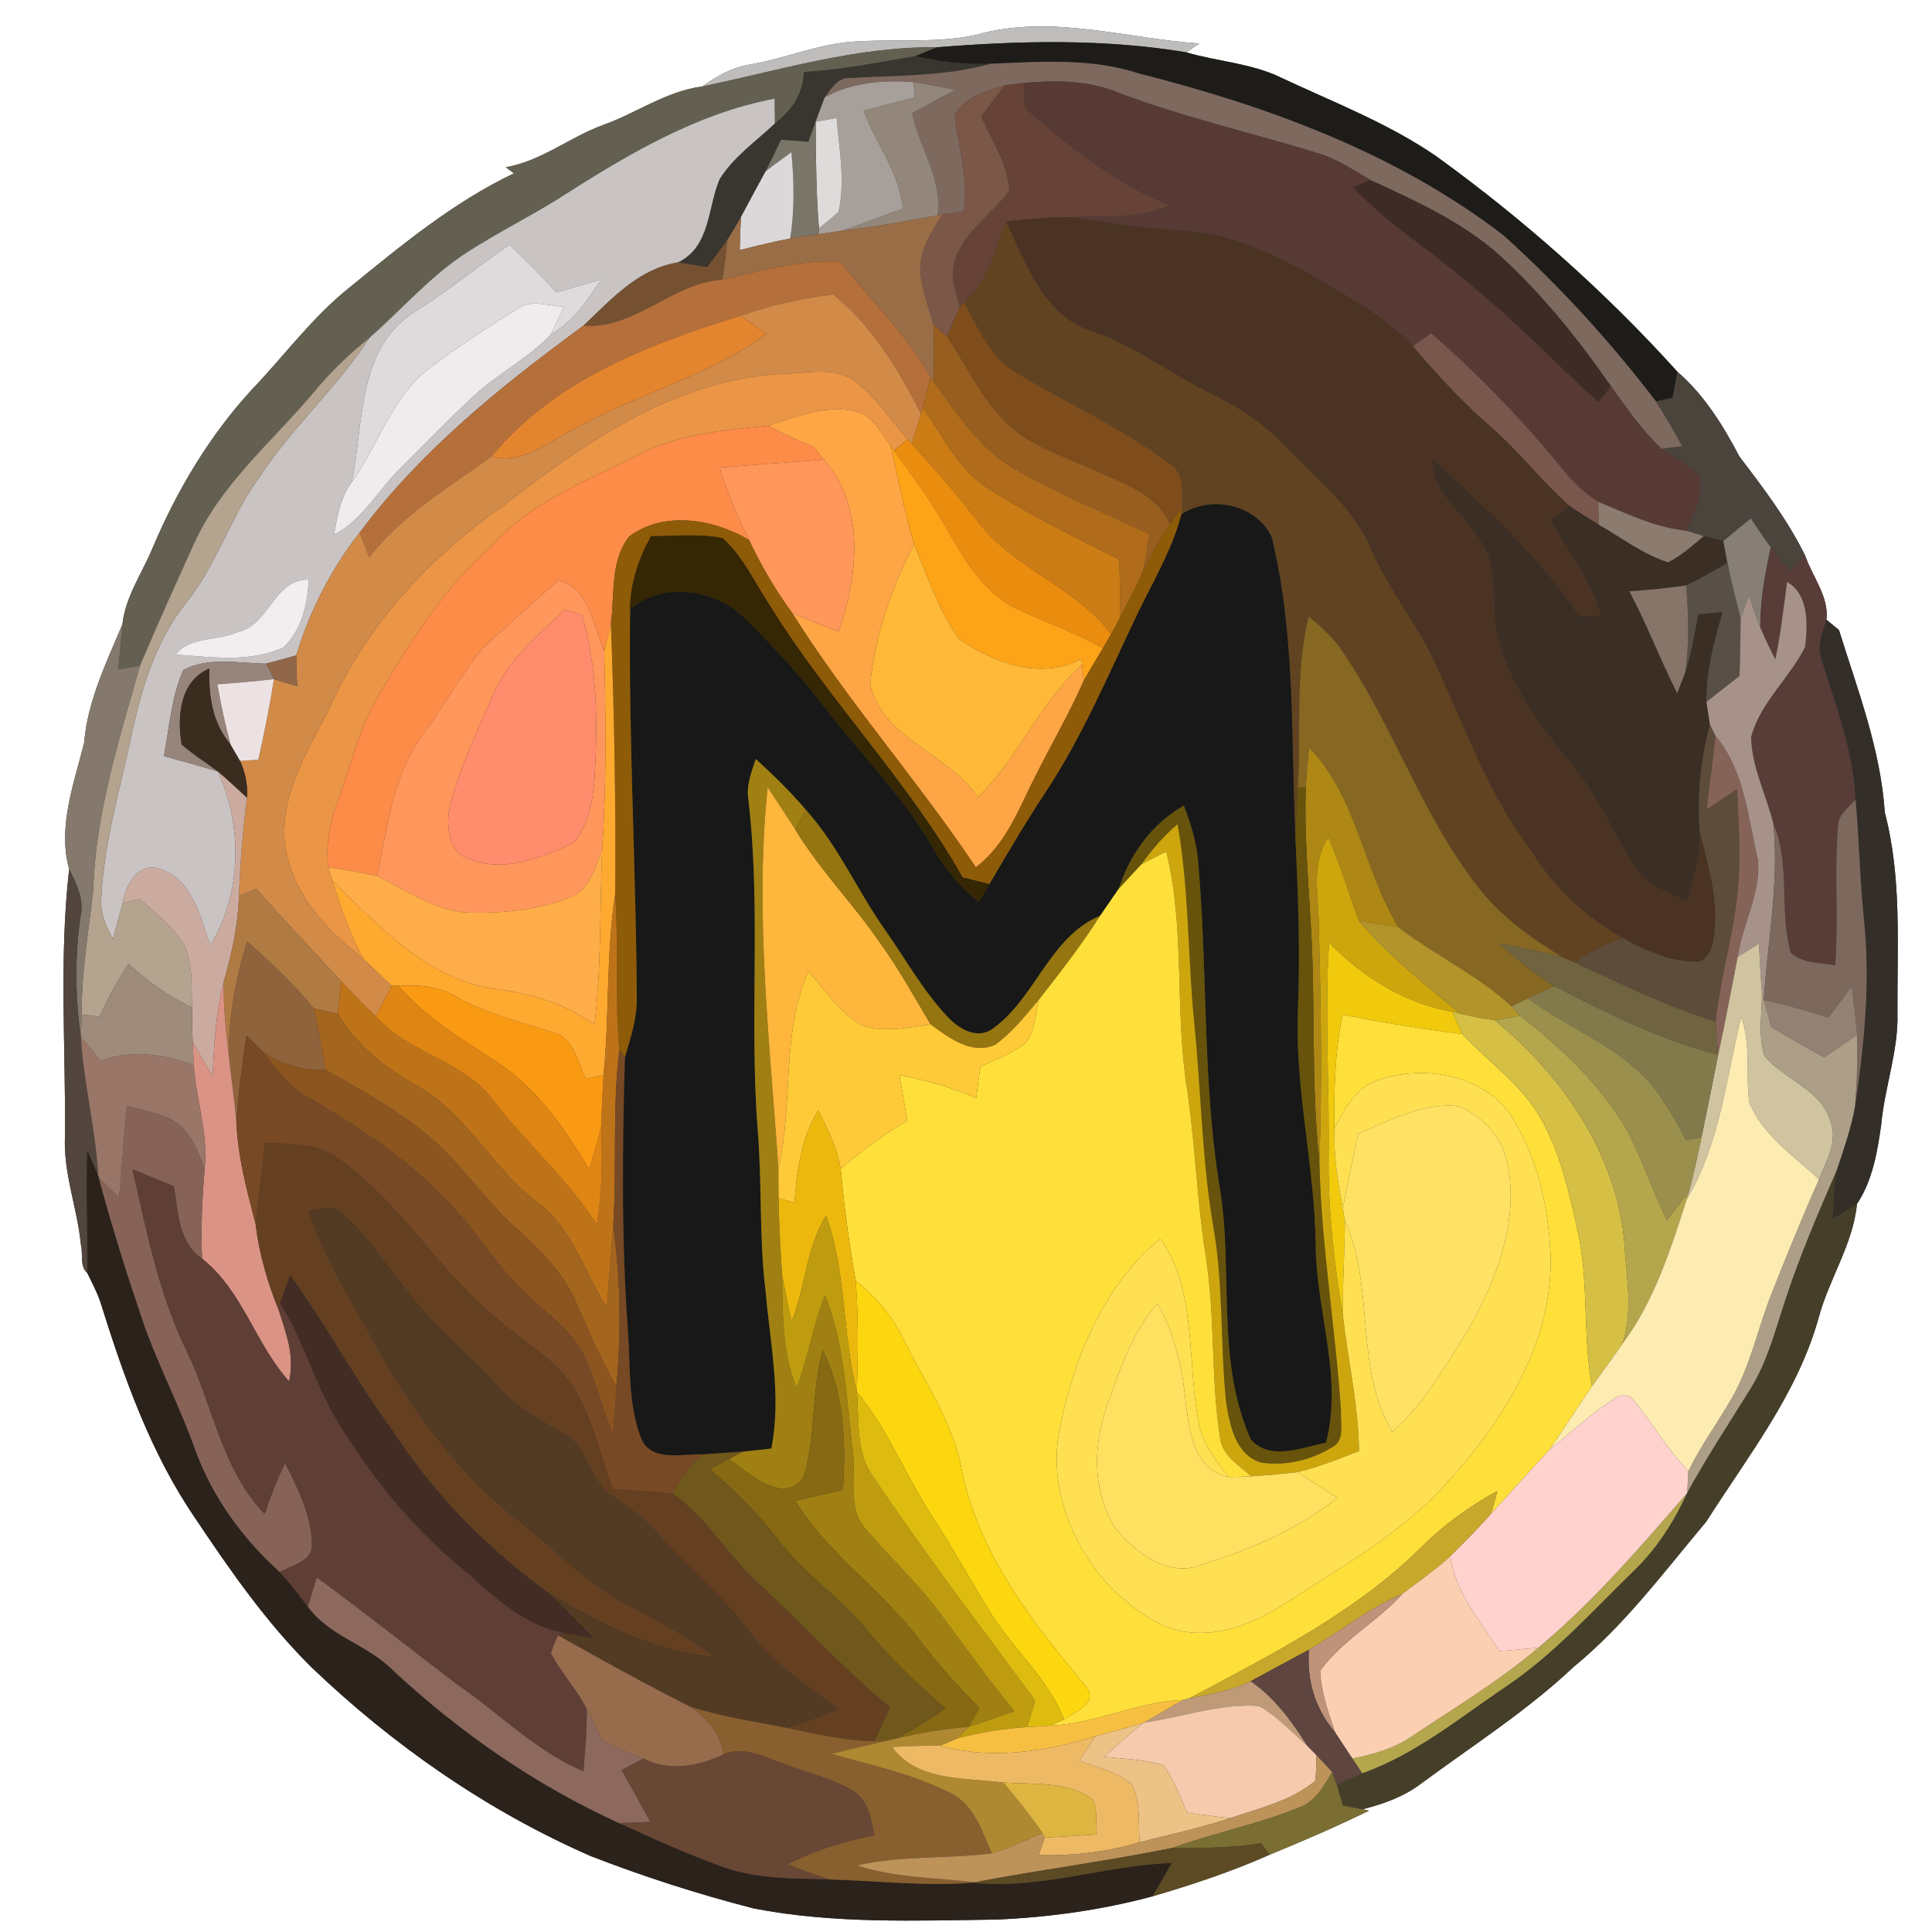 <?xml version="1.0" encoding="UTF-8" ?>
<!DOCTYPE svg PUBLIC "-//W3C//DTD SVG 1.1//EN" "http://www.w3.org/Graphics/SVG/1.1/DTD/svg11.dtd">
<svg width="250pt" height="250pt" viewBox="0 0 250 250" version="1.1" xmlns="http://www.w3.org/2000/svg">
<rect x="0" y="0" width="250" height="250" fill="#333333" stroke="none"/>
<g id="#ffffffff">
<path fill="#ffffff" opacity="1.00" d=" M 0.00 0.00 L 250.00 0.00 L 250.00 250.00 L 0.00 250.00 L 0.00 0.00 M 126.44 4.48 C 121.39 5.61 116.19 5.05 111.07 5.35 C 106.26 5.51 101.80 7.54 97.10 8.34 C 94.79 8.69 92.74 9.85 90.88 11.19 C 86.26 11.78 82.41 14.60 78.11 16.15 C 73.77 17.71 70.07 20.84 65.45 21.64 C 65.81 21.91 66.16 22.17 66.51 22.43 C 58.67 26.16 51.91 31.76 45.22 37.21 C 40.39 41.06 36.75 46.08 32.50 50.51 C 27.07 56.45 22.90 63.45 19.77 70.85 C 18.41 74.14 16.24 77.17 15.84 80.79 C 13.77 85.73 11.34 90.67 10.89 96.09 C 9.58 101.41 7.43 106.96 8.95 112.47 C 7.63 123.91 8.51 135.49 8.41 146.99 C 8.17 151.78 10.00 156.29 10.46 161.00 C 10.79 162.20 10.25 163.81 11.30 164.73 C 11.90 165.98 12.57 167.20 13.00 168.52 C 16.06 178.28 19.51 188.11 25.36 196.60 C 29.85 203.32 34.51 210.00 40.28 215.72 C 50.83 225.82 63.00 234.29 76.40 240.16 C 83.30 242.84 90.36 245.11 97.53 246.95 C 107.89 248.96 118.49 248.53 129.00 248.39 C 135.82 248.09 142.56 247.15 149.15 245.38 C 154.29 243.87 159.39 242.18 164.29 240.00 C 168.63 238.21 172.95 236.36 177.16 234.29 L 176.30 234.12 C 178.98 233.45 181.64 232.50 183.86 230.82 C 190.53 225.88 197.59 221.40 203.64 215.68 C 210.24 210.28 215.33 203.39 220.78 196.91 C 226.18 188.41 232.65 180.29 235.36 170.41 C 236.72 165.44 239.80 160.93 240.29 155.79 C 242.30 152.79 242.92 149.10 243.42 145.59 C 243.86 140.69 245.68 135.97 245.53 131.01 C 245.48 122.35 246.11 113.58 243.89 105.12 C 243.35 96.95 240.37 89.26 237.96 81.52 C 237.56 81.19 236.75 80.52 236.34 80.19 C 236.70 77.23 234.52 74.63 233.60 71.92 C 231.32 67.27 228.19 63.16 225.07 59.06 C 222.96 55.04 220.55 51.13 217.07 48.12 C 207.70 37.74 197.17 28.41 185.84 20.21 C 179.64 15.95 172.58 13.24 165.81 10.07 C 161.96 8.17 157.58 7.98 153.50 6.77 C 153.93 6.49 154.77 5.92 155.20 5.63 C 145.65 4.98 135.93 1.79 126.44 4.48 Z" />
</g>
<g id="#bebdbcff">
<path fill="#bebdbc" opacity="1.00" d=" M 126.44 4.48 C 135.93 1.79 145.65 4.98 155.20 5.63 C 154.77 5.92 153.93 6.49 153.50 6.77 C 142.86 5.00 131.95 5.26 121.23 6.12 C 110.86 6.00 100.92 9.10 90.88 11.19 C 92.74 9.85 94.79 8.69 97.10 8.34 C 101.80 7.54 106.26 5.51 111.07 5.35 C 116.19 5.05 121.39 5.61 126.44 4.48 Z" />
</g>
<g id="#646051ff">
<path fill="#646051" opacity="1.00" d=" M 90.88 11.19 C 100.92 9.10 110.86 6.00 121.23 6.12 C 120.53 6.40 119.14 6.98 118.44 7.27 C 113.65 8.07 108.88 9.05 104.02 9.32 C 103.99 12.09 102.41 14.34 100.27 15.97 C 100.26 15.17 100.23 13.57 100.22 12.77 C 89.89 14.72 80.76 20.27 72.03 25.86 C 68.23 28.19 64.25 30.20 60.50 32.61 C 55.74 35.66 52.04 40.00 47.82 43.70 C 45.21 45.79 42.78 48.10 40.66 50.69 C 35.33 57.05 28.67 62.53 25.16 70.23 C 22.76 75.52 20.36 80.81 18.10 86.16 C 17.16 86.31 16.23 86.47 15.30 86.62 C 15.49 84.68 15.64 82.73 15.84 80.79 C 16.24 77.17 18.41 74.14 19.77 70.85 C 22.90 63.45 27.07 56.45 32.50 50.51 C 36.75 46.08 40.39 41.06 45.22 37.21 C 51.91 31.76 58.67 26.16 66.51 22.43 C 66.16 22.17 65.81 21.91 65.45 21.64 C 70.07 20.84 73.77 17.71 78.11 16.15 C 82.41 14.60 86.26 11.78 90.88 11.19 Z" />
</g>
<g id="#1e1c19ff">
<path fill="#1e1c19" opacity="1.00" d=" M 121.23 6.12 C 131.95 5.26 142.86 5.00 153.50 6.77 C 157.58 7.98 161.96 8.17 165.81 10.07 C 172.58 13.24 179.64 15.95 185.84 20.21 C 197.17 28.41 207.70 37.74 217.07 48.12 C 216.85 49.24 216.64 50.35 216.43 51.46 C 215.89 51.58 214.81 51.82 214.28 51.94 C 208.38 44.21 201.77 36.97 194.56 30.46 C 180.76 19.84 164.09 13.75 147.35 9.50 C 141.17 7.47 134.59 7.99 128.20 8.25 C 124.92 8.38 121.64 8.00 118.44 7.27 C 119.14 6.98 120.53 6.40 121.23 6.12 Z" />
</g>
<g id="#39362fff">
<path fill="#39362f" opacity="1.00" d=" M 104.02 9.32 C 108.88 9.05 113.65 8.07 118.44 7.27 C 121.64 8.00 124.92 8.38 128.20 8.25 C 122.28 9.90 116.14 9.74 110.07 10.09 C 108.41 9.98 107.59 11.46 106.72 12.59 C 106.32 13.64 105.93 14.70 105.54 15.76 C 105.23 16.62 104.91 17.48 104.60 18.35 C 103.42 18.26 102.25 18.17 101.07 18.08 C 100.41 19.45 99.76 20.82 99.07 22.17 C 97.99 24.14 96.93 26.11 95.88 28.09 C 95.30 29.12 94.70 30.13 94.07 31.12 C 93.24 32.28 92.38 33.42 91.53 34.56 C 90.26 34.34 88.99 34.14 87.72 33.96 C 91.95 31.93 91.53 26.90 93.11 23.19 C 94.92 20.29 97.82 18.29 100.27 15.97 C 102.41 14.34 103.99 12.09 104.02 9.32 Z" />
</g>
<g id="#7e695fff">
<path fill="#7e695f" opacity="1.00" d=" M 128.20 8.25 C 134.59 7.99 141.17 7.47 147.35 9.50 C 164.09 13.75 180.76 19.84 194.56 30.46 C 201.77 36.97 208.38 44.21 214.28 51.94 C 215.51 53.82 216.60 55.79 217.71 57.75 C 217.03 57.83 215.68 58.01 215.01 58.09 C 212.47 55.67 210.47 52.77 208.43 49.94 C 204.19 43.85 199.51 38.01 194.01 33.01 C 189.17 28.68 183.19 26.01 177.36 23.31 C 175.28 22.10 173.26 20.74 170.97 19.95 C 162.30 17.28 153.42 15.26 144.91 12.07 C 141.02 10.39 136.70 10.37 132.55 10.73 C 131.92 10.81 130.67 10.95 130.05 11.03 C 127.68 11.85 124.64 12.49 123.52 15.01 C 124.09 19.11 125.32 23.17 124.73 27.36 C 124.03 27.46 122.64 27.66 121.94 27.77 L 121.32 27.87 C 121.97 23.17 118.95 19.11 118.03 14.65 C 119.88 13.65 121.72 12.64 123.56 11.62 C 121.78 11.28 120.01 10.91 118.22 10.63 C 114.29 10.32 110.24 10.66 106.72 12.59 C 107.59 11.46 108.41 9.98 110.07 10.09 C 116.14 9.74 122.28 9.90 128.20 8.25 Z" />
</g>
<g id="#a79f99ff">
<path fill="#a79f99" opacity="1.00" d=" M 106.72 12.59 C 110.24 10.66 114.29 10.32 118.22 10.63 C 118.26 11.12 118.33 12.12 118.37 12.61 C 116.16 13.17 113.96 13.74 111.76 14.33 C 113.33 18.61 116.46 22.35 116.81 27.03 C 114.22 27.92 111.66 28.93 109.07 29.84 C 108.03 30.00 106.98 30.16 105.93 30.31 L 105.97 29.54 C 106.84 28.86 107.69 28.15 108.51 27.41 C 109.39 23.41 108.59 19.29 108.26 15.27 C 107.58 15.39 106.22 15.63 105.54 15.76 C 105.93 14.70 106.32 13.64 106.72 12.59 Z" />
</g>
<g id="#93877cff">
<path fill="#93877c" opacity="1.00" d=" M 118.22 10.63 C 120.01 10.91 121.78 11.28 123.56 11.62 C 121.72 12.64 119.88 13.65 118.03 14.65 C 118.95 19.11 121.97 23.17 121.32 27.87 C 117.25 28.61 113.19 29.38 109.07 29.84 C 111.66 28.93 114.22 27.92 116.81 27.03 C 116.46 22.35 113.33 18.61 111.76 14.33 C 113.96 13.74 116.16 13.17 118.37 12.61 C 118.33 12.12 118.26 11.12 118.22 10.63 Z" />
</g>
<g id="#7b5747ff">
<path fill="#7b5747" opacity="1.00" d=" M 123.52 15.01 C 124.64 12.49 127.68 11.85 130.05 11.03 C 129.02 12.37 127.99 13.72 126.97 15.06 C 128.33 18.18 130.45 21.20 130.62 24.69 C 128.37 27.78 124.71 29.92 123.58 33.76 C 122.82 35.73 123.74 37.77 124.20 39.69 C 123.60 40.96 123.07 42.26 122.54 43.56 C 122.10 43.16 121.22 42.37 120.78 41.98 C 120.15 39.70 119.22 37.46 119.09 35.08 C 118.93 32.34 120.59 30.00 121.94 27.77 C 122.64 27.66 124.03 27.46 124.73 27.36 C 125.32 23.17 124.09 19.11 123.52 15.01 Z" />
</g>
<g id="#664336ff">
<path fill="#664336" opacity="1.00" d=" M 130.05 11.03 C 130.67 10.95 131.92 10.81 132.55 10.73 C 132.70 12.04 132.10 13.73 133.38 14.63 C 138.84 19.33 144.53 23.94 151.35 26.54 C 147.39 28.39 142.94 27.93 138.70 28.10 C 135.85 28.09 133.02 28.35 130.19 28.65 C 128.69 32.26 127.87 36.41 124.77 39.07 L 124.20 39.69 C 123.74 37.77 122.82 35.73 123.58 33.76 C 124.71 29.92 128.37 27.78 130.62 24.69 C 130.45 21.20 128.33 18.18 126.97 15.06 C 127.99 13.72 129.02 12.37 130.05 11.03 Z" />
</g>
<g id="#583a35ff">
<path fill="#583a35" opacity="1.00" d=" M 132.55 10.73 C 136.70 10.37 141.02 10.39 144.91 12.07 C 153.42 15.26 162.30 17.28 170.97 19.95 C 173.26 20.74 175.28 22.10 177.36 23.31 C 176.80 23.54 175.66 24.00 175.10 24.23 C 179.74 29.23 185.70 32.71 190.76 37.24 C 196.44 41.83 201.41 47.19 206.86 52.04 C 207.25 51.52 208.04 50.47 208.43 49.94 C 210.47 52.77 212.47 55.67 215.01 58.09 C 216.62 59.18 218.38 60.08 219.79 61.44 C 220.76 63.99 219.15 66.41 218.19 68.67 C 214.16 68.27 210.49 66.46 206.80 64.93 C 205.26 63.93 203.88 62.70 202.69 61.30 C 197.39 54.76 191.55 48.64 185.19 43.12 C 184.40 43.68 183.62 44.24 182.83 44.79 C 179.61 41.33 175.45 38.98 171.41 36.60 C 166.03 33.47 160.31 30.47 153.99 29.97 C 148.87 29.54 143.76 29.02 138.70 28.10 C 142.94 27.93 147.39 28.39 151.35 26.54 C 144.53 23.94 138.84 19.33 133.38 14.63 C 132.10 13.73 132.70 12.04 132.55 10.73 Z" />
</g>
<g id="#c9c4c3ff">
<path fill="#c9c4c3" opacity="1.00" d=" M 72.03 25.86 C 80.76 20.27 89.89 14.72 100.22 12.77 C 100.23 13.57 100.26 15.17 100.27 15.97 C 97.82 18.29 94.92 20.29 93.11 23.19 C 91.53 26.90 91.95 31.93 87.72 33.96 C 82.58 34.80 79.07 38.76 75.49 42.15 C 64.87 49.93 54.47 58.29 46.54 68.92 C 42.83 73.63 40.07 79.08 38.33 84.81 C 37.03 85.19 35.72 85.54 34.41 85.88 C 30.87 85.82 26.98 84.96 23.71 86.70 C 22.17 90.21 21.92 94.11 21.21 97.84 C 23.54 98.48 25.87 99.13 28.19 99.83 C 31.41 106.92 31.33 115.59 27.21 122.31 C 25.88 118.58 24.94 113.78 20.62 112.41 C 17.89 111.53 16.21 114.56 15.88 116.86 C 15.44 118.40 15.04 119.96 14.60 121.51 C 13.71 119.84 12.91 118.01 13.11 116.07 C 13.48 108.92 15.57 102.01 17.04 95.04 C 18.33 89.02 20.16 82.93 24.06 78.04 C 28.08 73.07 29.86 66.78 33.64 61.65 C 37.85 55.27 43.63 50.11 47.82 43.70 C 52.04 40.00 55.74 35.66 60.50 32.61 C 64.25 30.20 68.23 28.19 72.03 25.86 M 53.39 40.52 C 46.23 45.29 47.07 54.90 45.52 62.38 C 44.07 64.36 43.65 66.81 43.23 69.17 C 46.93 67.31 48.85 63.49 51.71 60.70 C 54.87 57.54 57.98 54.33 61.24 51.28 C 64.38 48.34 68.34 46.41 71.29 43.26 C 74.18 41.64 76.00 38.83 77.81 36.16 C 75.87 36.71 73.92 37.27 71.98 37.83 C 70.06 35.67 68.01 33.65 65.92 31.67 C 61.70 34.56 57.75 37.83 53.39 40.52 M 30.74 81.79 C 28.16 82.98 24.60 82.28 22.73 84.71 C 27.34 85.02 32.31 85.79 36.66 83.79 C 39.06 81.52 39.80 78.17 39.95 74.99 C 35.35 74.94 34.92 80.89 30.74 81.79 Z" />
</g>
<g id="#dedbdbff">
<path fill="#dedbdb" opacity="1.00" d=" M 105.54 15.76 C 106.22 15.63 107.58 15.39 108.26 15.27 C 108.59 19.29 109.39 23.41 108.51 27.41 C 107.69 28.15 106.84 28.86 105.97 29.54 C 105.59 24.96 105.58 20.35 105.54 15.76 Z" />
</g>
<g id="#7a7569ff">
<path fill="#7a7569" opacity="1.00" d=" M 104.60 18.35 C 104.91 17.48 105.23 16.62 105.54 15.76 C 105.58 20.35 105.59 24.96 105.97 29.54 L 105.93 30.31 C 104.70 30.47 103.48 30.64 102.26 30.86 C 102.83 27.16 102.76 23.41 102.41 19.69 C 101.29 20.51 100.16 21.31 99.07 22.17 C 99.76 20.82 100.41 19.45 101.07 18.08 C 102.25 18.17 103.42 18.26 104.60 18.35 Z" />
</g>
<g id="#dcd8d9ff">
<path fill="#dcd8d9" opacity="1.00" d=" M 99.07 22.17 C 100.16 21.31 101.29 20.51 102.41 19.69 C 102.76 23.41 102.83 27.16 102.26 30.86 C 100.06 31.28 97.89 31.82 95.72 32.36 C 95.74 30.93 95.80 29.51 95.88 28.09 C 96.93 26.11 97.99 24.14 99.07 22.17 Z" />
</g>
<g id="#3e2b25ff">
<path fill="#3e2b25" opacity="1.00" d=" M 175.10 24.23 C 175.66 24.00 176.80 23.54 177.36 23.31 C 183.19 26.01 189.17 28.68 194.01 33.01 C 199.51 38.01 204.19 43.85 208.43 49.94 C 208.04 50.47 207.25 51.52 206.86 52.04 C 201.41 47.19 196.44 41.83 190.76 37.24 C 185.70 32.71 179.74 29.23 175.10 24.23 Z" />
</g>
<g id="#996d46ff">
<path fill="#996d46" opacity="1.00" d=" M 94.07 31.12 C 94.70 30.13 95.30 29.12 95.88 28.09 C 95.80 29.51 95.74 30.93 95.72 32.36 C 97.89 31.82 100.06 31.28 102.26 30.86 C 103.48 30.64 104.70 30.47 105.93 30.31 C 106.98 30.16 108.03 30.00 109.07 29.84 C 113.19 29.38 117.25 28.61 121.32 27.87 L 121.94 27.77 C 120.59 30.00 118.93 32.34 119.09 35.08 C 119.22 37.46 120.15 39.70 120.78 41.98 C 120.91 44.45 120.85 46.93 120.82 49.41 L 120.42 48.81 C 117.28 43.25 112.65 38.83 108.74 33.85 C 103.52 33.57 98.47 35.05 93.44 36.18 C 93.76 34.51 93.96 32.82 94.07 31.12 Z" />
</g>
<g id="#4a3323ff">
<path fill="#4a3323" opacity="1.00" d=" M 130.19 28.65 C 133.02 28.35 135.85 28.09 138.70 28.10 C 143.76 29.02 148.87 29.54 153.99 29.97 C 160.31 30.47 166.03 33.47 171.41 36.60 C 175.45 38.98 179.61 41.33 182.83 44.79 C 185.95 48.45 189.20 52.01 192.84 55.16 C 196.52 58.34 199.48 62.25 203.11 65.48 C 202.50 65.92 201.27 66.81 200.66 67.25 C 202.97 71.36 206.02 75.14 207.18 79.80 C 206.46 79.78 205.02 79.74 204.30 79.71 C 199.17 71.97 192.19 65.80 185.46 59.51 C 185.21 63.78 189.46 66.27 191.36 69.67 C 194.24 73.21 192.85 78.00 193.78 82.13 C 195.33 88.69 199.55 94.15 203.72 99.27 C 206.97 103.24 208.87 108.07 211.75 112.28 C 213.18 114.63 215.94 115.45 218.30 116.54 C 219.17 113.68 219.95 110.75 219.96 107.73 C 221.14 112.31 222.59 117.06 221.67 121.83 C 221.54 122.95 220.92 124.01 219.85 124.44 C 216.35 124.51 213.01 123.11 210.04 121.38 C 205.11 118.66 200.97 114.73 198.03 109.94 C 192.11 102.15 189.13 92.73 184.85 84.05 C 182.40 79.55 179.30 75.43 177.25 70.71 C 174.91 65.40 170.18 61.81 166.29 57.70 C 163.63 54.91 160.41 52.73 156.95 51.06 C 151.58 48.47 146.83 44.69 141.12 42.81 C 135.00 40.72 132.71 33.97 130.19 28.65 Z" />
</g>
<g id="#614321ff">
<path fill="#614321" opacity="1.00" d=" M 124.77 39.07 C 127.87 36.41 128.69 32.26 130.19 28.65 C 132.71 33.97 135.00 40.72 141.12 42.81 C 146.83 44.69 151.58 48.47 156.95 51.06 C 160.41 52.73 163.63 54.91 166.29 57.70 C 170.18 61.81 174.91 65.40 177.25 70.71 C 179.30 75.43 182.40 79.55 184.85 84.05 C 189.13 92.73 192.11 102.15 198.03 109.94 C 200.97 114.73 205.11 118.66 210.04 121.38 C 207.82 122.15 205.69 123.17 203.79 124.57 C 203.36 124.38 202.49 124.00 202.06 123.81 C 198.06 121.30 194.10 118.52 191.22 114.72 C 183.81 105.23 180.18 93.49 173.29 83.68 C 172.19 82.18 170.76 80.98 169.36 79.78 C 167.50 87.02 168.43 94.52 167.92 101.89 C 167.81 104.00 167.66 106.10 167.61 108.21 C 167.03 95.28 167.64 82.14 164.54 69.48 C 162.51 65.25 156.70 64.04 152.86 66.57 L 152.98 65.72 C 152.84 63.89 153.44 61.51 151.67 60.29 C 145.53 55.47 138.29 52.35 131.65 48.31 C 128.15 46.32 126.54 42.47 124.77 39.07 Z" />
</g>
<g id="#755132ff">
<path fill="#755132" opacity="1.00" d=" M 91.53 34.56 C 92.38 33.42 93.24 32.28 94.07 31.12 C 93.96 32.82 93.76 34.51 93.44 36.18 C 86.91 36.65 82.10 42.66 75.49 42.15 C 79.07 38.76 82.58 34.80 87.72 33.96 C 88.99 34.14 90.26 34.34 91.53 34.56 Z" />
</g>
<g id="#dfdadbff">
<path fill="#dfdadb" opacity="1.00" d=" M 53.39 40.52 C 57.75 37.83 61.70 34.56 65.92 31.67 C 68.01 33.65 70.06 35.67 71.98 37.83 C 73.92 37.27 75.87 36.71 77.81 36.16 C 76.00 38.83 74.18 41.64 71.29 43.26 C 71.88 42.09 72.42 40.89 72.97 39.69 C 70.98 39.60 68.72 38.66 66.95 39.96 C 63.09 42.39 59.24 44.86 55.61 47.62 C 50.69 51.33 49.01 57.54 45.52 62.38 C 47.07 54.90 46.23 45.29 53.39 40.52 Z" />
</g>
<g id="#b56f3bff">
<path fill="#b56f3b" opacity="1.00" d=" M 93.44 36.18 C 98.47 35.05 103.52 33.57 108.74 33.85 C 112.65 38.83 117.28 43.25 120.42 48.81 C 120.09 50.14 119.75 51.46 119.40 52.78 L 119.18 53.56 C 116.27 47.81 112.90 42.19 107.82 38.09 C 103.74 38.60 99.71 39.48 95.83 40.85 C 84.02 44.50 71.64 49.20 63.60 59.07 C 58.05 63.06 52.05 66.62 47.78 72.09 C 47.37 71.03 46.96 69.97 46.54 68.92 C 54.47 58.29 64.87 49.93 75.49 42.15 C 82.10 42.66 86.91 36.65 93.44 36.18 Z" />
</g>
<g id="#d18a48ff">
<path fill="#d18a48" opacity="1.00" d=" M 95.83 40.85 C 99.71 39.48 103.74 38.60 107.82 38.09 C 112.90 42.19 116.27 47.81 119.18 53.56 C 118.79 54.86 118.37 56.15 117.96 57.44 L 117.45 56.84 C 115.23 54.30 113.37 51.39 110.65 49.33 C 108.07 47.43 104.67 48.27 101.71 48.36 C 87.85 48.84 75.92 57.08 65.34 65.29 C 56.13 71.71 48.10 80.09 43.27 90.31 C 40.50 96.23 36.26 102.11 36.85 108.97 C 37.53 115.34 42.12 120.27 46.97 124.02 C 48.21 125.20 49.45 126.38 50.69 127.56 C 50.01 128.89 49.32 130.22 48.63 131.54 C 47.07 130.06 45.59 128.50 44.11 126.94 C 40.44 122.99 36.75 119.05 33.16 115.02 C 32.60 115.25 31.48 115.71 30.92 115.94 C 31.09 111.69 31.40 107.45 31.96 103.24 C 32.08 101.59 31.74 99.95 31.06 98.45 C 31.84 98.40 32.63 98.36 33.42 98.32 C 34.20 94.86 34.90 91.38 35.45 87.88 C 36.44 88.21 37.44 88.49 38.45 88.78 C 38.40 87.46 38.33 86.13 38.33 84.81 C 40.07 79.08 42.83 73.63 46.54 68.92 C 46.96 69.97 47.37 71.03 47.78 72.09 C 52.05 66.62 58.05 63.06 63.60 59.07 C 67.43 60.11 70.61 57.44 73.78 55.78 C 82.01 51.10 91.46 48.83 99.18 43.21 C 98.06 42.42 96.95 41.63 95.83 40.85 Z" />
</g>
<g id="#f0ecedff">
<path fill="#f0eced" opacity="1.00" d=" M 66.95 39.96 C 68.72 38.66 70.98 39.60 72.97 39.69 C 72.42 40.89 71.88 42.09 71.29 43.26 C 68.34 46.41 64.38 48.34 61.24 51.28 C 57.98 54.33 54.87 57.54 51.71 60.70 C 48.85 63.49 46.93 67.31 43.23 69.17 C 43.65 66.81 44.07 64.36 45.52 62.38 C 49.01 57.54 50.69 51.33 55.61 47.62 C 59.24 44.86 63.09 42.39 66.95 39.96 Z" />
</g>
<g id="#7f4d1cff">
<path fill="#7f4d1c" opacity="1.00" d=" M 124.20 39.69 L 124.77 39.07 C 126.54 42.47 128.15 46.32 131.65 48.31 C 138.29 52.35 145.53 55.47 151.67 60.29 C 153.44 61.51 152.84 63.89 152.98 65.72 C 152.44 66.42 151.91 67.13 151.39 67.85 C 149.63 63.71 145.04 62.47 141.32 60.71 C 137.32 58.88 132.82 57.61 129.78 54.24 C 126.77 51.11 124.94 47.12 122.54 43.56 C 123.07 42.26 123.60 40.96 124.20 39.69 Z" />
</g>
<g id="#e3842fff">
<path fill="#e3842f" opacity="1.00" d=" M 63.60 59.07 C 71.64 49.20 84.02 44.50 95.83 40.85 C 96.95 41.63 98.06 42.42 99.18 43.21 C 91.46 48.83 82.01 51.10 73.78 55.78 C 70.61 57.44 67.43 60.11 63.60 59.07 Z" />
</g>
<g id="#975e1fff">
<path fill="#975e1f" opacity="1.00" d=" M 120.78 41.98 C 121.22 42.37 122.10 43.16 122.54 43.56 C 124.94 47.12 126.77 51.11 129.78 54.24 C 132.82 57.61 137.32 58.88 141.32 60.71 C 145.04 62.47 149.63 63.71 151.39 67.85 C 150.06 69.78 148.91 71.84 147.90 73.95 C 148.24 72.35 148.49 70.74 148.76 69.12 C 142.91 66.38 136.91 63.91 131.31 60.68 C 126.73 58.10 123.87 53.52 120.82 49.41 C 120.85 46.93 120.91 44.45 120.78 41.98 Z" />
</g>
<g id="#79574cff">
<path fill="#79574c" opacity="1.00" d=" M 182.83 44.79 C 183.62 44.24 184.40 43.68 185.19 43.12 C 191.55 48.64 197.39 54.76 202.69 61.30 C 203.88 62.70 205.26 63.93 206.80 64.93 C 206.83 65.93 206.87 66.92 206.91 67.92 C 205.62 67.13 204.34 66.34 203.11 65.48 C 199.48 62.25 196.52 58.34 192.84 55.16 C 189.20 52.01 185.95 48.45 182.83 44.79 Z" />
</g>
<g id="#b4a38eff">
<path fill="#b4a38e" opacity="1.00" d=" M 40.66 50.69 C 42.78 48.10 45.21 45.79 47.82 43.70 C 43.63 50.11 37.85 55.27 33.64 61.65 C 29.86 66.78 28.08 73.07 24.06 78.04 C 20.16 82.93 18.33 89.02 17.04 95.04 C 15.57 102.01 13.48 108.92 13.11 116.07 C 12.91 118.01 13.71 119.84 14.60 121.51 C 15.04 119.96 15.44 118.40 15.88 116.86 C 16.43 116.72 17.53 116.44 18.08 116.30 C 20.10 118.16 22.39 119.86 23.82 122.25 C 25.01 124.77 24.75 127.67 24.85 130.38 C 21.81 128.95 19.09 126.97 16.62 124.71 C 15.20 126.90 13.94 129.18 12.88 131.57 C 12.31 131.49 11.15 131.35 10.57 131.28 C 10.51 125.82 11.49 120.45 12.07 115.05 C 12.37 105.15 15.44 95.62 18.10 86.16 C 20.36 80.81 22.76 75.52 25.16 70.23 C 28.67 62.53 35.33 57.05 40.66 50.69 Z" />
</g>
<g id="#eb9546ff">
<path fill="#eb9546" opacity="1.00" d=" M 101.71 48.36 C 104.67 48.27 108.07 47.43 110.65 49.33 C 113.37 51.39 115.23 54.30 117.45 56.84 C 117.01 57.21 116.14 57.94 115.70 58.31 L 115.24 57.66 C 114.15 56.18 113.24 54.37 111.55 53.49 C 107.46 52.06 103.27 53.86 99.39 55.10 C 93.72 55.64 87.91 56.19 82.73 58.78 C 76.06 62.19 68.72 64.86 63.66 70.65 C 57.28 76.17 52.85 83.41 48.62 90.61 C 46.36 94.74 45.28 99.35 43.68 103.75 C 42.67 106.45 42.12 109.34 42.48 112.22 C 42.61 112.65 42.86 113.49 42.99 113.91 C 44.06 117.38 45.30 120.80 46.97 124.02 C 42.12 120.27 37.53 115.34 36.85 108.97 C 36.26 102.11 40.50 96.23 43.27 90.31 C 48.10 80.09 56.13 71.71 65.34 65.29 C 75.92 57.08 87.85 48.84 101.71 48.36 Z" />
</g>
<g id="#4a443dff">
<path fill="#4a443d" opacity="1.00" d=" M 217.07 48.12 C 220.55 51.13 222.96 55.04 225.07 59.06 C 228.19 63.16 231.32 67.27 233.60 71.92 C 233.09 72.41 232.08 73.38 231.57 73.86 C 230.74 72.87 229.93 71.87 229.14 70.85 C 228.24 69.62 227.40 68.35 226.55 67.09 C 225.36 68.05 224.18 69.03 223.00 70.01 C 222.15 69.80 221.31 69.60 220.47 69.37 C 219.70 69.14 218.95 68.90 218.19 68.67 C 219.15 66.41 220.76 63.99 219.79 61.44 C 218.38 60.08 216.62 59.18 215.01 58.09 C 215.68 58.01 217.03 57.83 217.71 57.75 C 216.60 55.79 215.51 53.82 214.28 51.94 C 214.81 51.82 215.89 51.58 216.43 51.46 C 216.64 50.35 216.85 49.24 217.07 48.12 Z" />
</g>
<g id="#b06c1bff">
<path fill="#b06c1b" opacity="1.00" d=" M 120.42 48.81 L 120.82 49.41 C 123.87 53.52 126.73 58.10 131.31 60.68 C 136.91 63.91 142.91 66.38 148.76 69.12 C 148.49 70.74 148.24 72.35 147.90 73.95 C 146.98 75.99 145.96 77.97 144.92 79.94 C 145.02 77.42 144.91 74.91 144.81 72.39 C 139.06 69.50 133.25 66.69 127.84 63.20 C 123.93 60.75 122.02 56.38 119.40 52.78 C 119.75 51.46 120.09 50.14 120.42 48.81 Z" />
</g>
<g id="#fea546ff">
<path fill="#fea546" opacity="1.00" d=" M 99.39 55.10 C 103.27 53.86 107.46 52.06 111.55 53.49 C 113.24 54.37 114.15 56.18 115.24 57.66 C 116.26 61.93 117.03 66.26 118.30 70.47 C 115.30 76.04 113.21 82.32 112.60 88.60 C 114.28 95.71 122.74 97.48 126.53 103.18 C 131.80 98.05 134.53 90.94 140.01 85.99 C 140.07 86.51 140.19 87.55 140.25 88.07 C 138.44 92.18 136.19 96.06 134.17 100.07 C 131.94 104.36 130.29 109.21 126.27 112.23 C 118.74 100.98 109.71 90.81 102.52 79.34 C 104.50 80.18 106.51 80.94 108.52 81.73 C 111.00 74.53 112.05 65.69 106.61 59.49 C 106.27 59.07 105.59 58.23 105.25 57.81 C 103.25 57.02 101.28 56.13 99.39 55.10 Z" />
</g>
<g id="#cc7c15ff">
<path fill="#cc7c15" opacity="1.00" d=" M 119.18 53.56 L 119.40 52.78 C 122.02 56.38 123.93 60.75 127.84 63.20 C 133.25 66.69 139.06 69.50 144.81 72.39 C 144.91 74.91 145.02 77.42 144.92 79.94 C 144.55 80.66 144.17 81.37 143.77 82.07 C 139.16 75.88 131.17 73.61 126.51 67.48 C 123.83 63.98 120.93 60.68 117.96 57.44 C 118.37 56.15 118.79 54.86 119.18 53.56 Z" />
</g>
<g id="#fd8c49ff">
<path fill="#fd8c49" opacity="1.00" d=" M 82.73 58.78 C 87.91 56.19 93.72 55.64 99.39 55.10 C 101.28 56.13 103.25 57.02 105.25 57.81 C 105.59 58.23 106.27 59.07 106.61 59.49 C 102.10 59.83 97.59 60.14 93.09 60.50 C 94.15 63.71 95.37 66.87 96.93 69.87 C 92.34 67.16 85.93 66.06 81.41 69.42 C 78.94 72.57 79.55 76.95 79.05 80.70 C 78.76 81.88 78.47 83.07 78.19 84.26 C 76.80 81.07 76.23 75.90 72.23 75.08 C 68.94 78.07 65.57 80.97 62.33 84.01 C 59.45 87.63 57.20 91.71 54.46 95.44 C 50.70 100.69 50.15 107.25 48.78 113.36 C 46.70 112.87 44.59 112.55 42.48 112.22 C 42.12 109.34 42.67 106.45 43.68 103.75 C 45.28 99.35 46.36 94.74 48.62 90.61 C 52.85 83.41 57.28 76.17 63.66 70.65 C 68.72 64.86 76.06 62.19 82.73 58.78 Z" />
</g>
<g id="#ea8d0fff">
<path fill="#ea8d0f" opacity="1.00" d=" M 117.45 56.84 L 117.96 57.44 C 120.93 60.68 123.83 63.98 126.51 67.48 C 131.17 73.61 139.16 75.88 143.77 82.07 C 143.51 82.53 142.97 83.44 142.71 83.90 C 139.10 81.77 135.09 80.52 131.36 78.67 C 127.19 76.54 124.76 72.36 122.52 68.45 C 120.52 64.89 118.11 61.59 115.70 58.31 C 116.14 57.94 117.01 57.21 117.45 56.84 Z" />
</g>
<g id="#fda317ff">
<path fill="#fda317" opacity="1.00" d=" M 115.24 57.66 L 115.70 58.31 C 118.11 61.59 120.52 64.89 122.52 68.45 C 124.76 72.36 127.19 76.54 131.36 78.67 C 135.09 80.52 139.10 81.77 142.71 83.90 C 141.88 85.28 141.04 86.66 140.25 88.07 C 140.19 87.55 140.07 86.51 140.01 85.99 L 139.96 85.25 C 134.71 88.05 128.74 85.83 124.18 82.76 C 121.45 79.10 120.05 74.64 118.30 70.47 C 117.03 66.26 116.26 61.93 115.24 57.66 Z" />
</g>
<g id="#ff965aff">
<path fill="#ff965a" opacity="1.00" d=" M 93.09 60.50 C 97.59 60.14 102.10 59.83 106.61 59.49 C 112.05 65.69 111.00 74.53 108.52 81.73 C 106.51 80.94 104.50 80.18 102.52 79.34 C 100.35 76.37 98.48 73.20 96.93 69.87 C 95.37 66.87 94.15 63.71 93.09 60.50 Z" />
</g>
<g id="#3b2e24ff">
<path fill="#3b2e24" opacity="1.00" d=" M 191.36 69.67 C 189.46 66.27 185.21 63.78 185.46 59.51 C 192.19 65.80 199.17 71.97 204.30 79.71 C 205.02 79.74 206.46 79.78 207.18 79.80 C 206.02 75.14 202.97 71.36 200.66 67.25 C 201.27 66.81 202.50 65.92 203.11 65.48 C 204.34 66.34 205.62 67.13 206.91 67.92 C 209.85 69.57 212.58 71.73 215.85 72.76 C 217.57 71.91 219.00 70.58 220.47 69.37 C 221.31 69.60 222.15 69.80 223.00 70.01 C 223.13 70.72 223.40 72.13 223.53 72.84 C 221.77 73.85 220.03 74.89 218.19 75.75 C 215.75 76.12 213.29 76.32 210.84 76.52 C 213.13 80.81 214.83 85.37 217.03 89.70 C 217.29 89.04 217.81 87.70 218.06 87.03 C 218.85 84.58 219.30 82.03 219.75 79.49 C 220.80 79.39 221.86 79.29 222.92 79.19 C 221.79 82.98 220.76 86.85 220.81 90.83 C 220.93 91.57 221.16 93.04 221.27 93.78 C 220.05 98.33 219.56 103.03 219.96 107.73 C 219.95 110.75 219.17 113.68 218.30 116.54 C 215.94 115.45 213.18 114.63 211.75 112.28 C 208.87 108.07 206.97 103.24 203.72 99.27 C 199.55 94.15 195.33 88.69 193.78 82.13 C 192.85 78.00 194.24 73.21 191.36 69.67 Z" />
</g>
<g id="#171817ff">
<path fill="#171817" opacity="1.00" d=" M 152.86 66.57 C 156.70 64.04 162.51 65.25 164.54 69.48 C 167.64 82.14 167.03 95.28 167.61 108.21 C 167.98 115.80 168.27 123.40 167.93 130.99 C 167.60 141.10 170.11 150.99 170.25 161.06 C 170.29 169.65 173.79 178.09 171.59 186.68 C 168.48 187.28 164.34 189.13 161.84 186.24 C 157.20 175.80 159.71 164.12 157.75 153.18 C 155.60 139.54 156.27 125.70 155.08 111.99 C 154.93 109.30 154.16 106.72 153.18 104.24 C 149.03 106.61 146.22 110.53 144.75 115.02 C 143.95 116.18 143.15 117.33 142.36 118.49 C 135.71 121.27 133.94 129.41 128.19 133.30 C 126.14 134.45 123.93 133.01 122.56 131.51 C 119.41 128.16 117.18 124.10 114.55 120.36 C 110.95 115.28 108.48 109.45 104.29 104.80 C 102.29 102.45 100.08 100.28 97.79 98.21 C 97.30 99.75 96.66 101.32 96.78 102.97 C 98.54 117.25 96.94 131.68 98.03 146.00 C 98.63 153.03 98.20 160.10 99.07 167.11 C 99.65 173.86 101.15 180.67 99.81 187.44 C 98.59 187.57 97.36 187.70 96.14 187.84 C 94.41 187.97 92.68 188.06 90.96 188.19 C 88.26 188.10 84.08 189.28 82.90 185.95 C 81.22 181.48 81.60 176.59 81.23 171.90 C 80.40 160.22 80.53 148.50 80.86 136.80 C 81.63 134.28 82.45 131.71 82.40 129.03 C 82.31 112.29 81.32 95.58 81.54 78.83 C 85.94 75.10 92.88 76.29 96.67 80.31 C 100.20 83.77 103.55 87.43 106.56 91.36 C 111.17 97.41 116.68 102.78 120.52 109.39 C 122.08 112.21 124.14 114.71 126.66 116.72 C 127.01 116.14 127.70 114.98 128.04 114.40 C 130.39 110.36 132.77 106.33 135.35 102.43 C 140.14 95.17 143.50 87.12 147.25 79.30 C 149.25 75.12 151.70 71.10 152.86 66.57 Z" />
</g>
<g id="#8c7c6fff">
<path fill="#8c7c6f" opacity="1.00" d=" M 206.80 64.93 C 210.49 66.46 214.16 68.27 218.19 68.67 C 218.95 68.90 219.70 69.14 220.47 69.37 C 219.00 70.58 217.57 71.91 215.85 72.76 C 212.58 71.73 209.85 69.57 206.91 67.92 C 206.87 66.92 206.83 65.93 206.80 64.93 Z" />
</g>
<g id="#8e5b08ff">
<path fill="#8e5b08" opacity="1.00" d=" M 151.39 67.85 C 151.91 67.13 152.44 66.42 152.98 65.72 L 152.86 66.57 C 151.70 71.10 149.25 75.12 147.25 79.30 C 143.50 87.12 140.14 95.17 135.35 102.43 C 132.77 106.33 130.39 110.36 128.04 114.40 C 126.88 114.12 125.72 113.83 124.56 113.54 C 117.46 100.96 107.16 90.59 99.59 78.31 C 97.63 75.39 96.18 72.02 93.52 69.65 C 90.47 69.02 87.32 69.39 84.24 69.38 C 82.64 72.29 81.54 75.48 81.54 78.83 C 81.32 95.58 82.31 112.29 82.40 129.03 C 82.45 131.71 81.63 134.28 80.86 136.80 L 80.14 135.85 C 79.52 129.16 80.08 122.44 79.60 115.74 C 79.71 104.06 79.48 92.37 79.05 80.70 C 79.55 76.95 78.94 72.57 81.41 69.42 C 85.93 66.06 92.34 67.16 96.93 69.87 C 98.48 73.20 100.35 76.37 102.52 79.34 C 109.71 90.81 118.74 100.98 126.27 112.23 C 130.29 109.21 131.94 104.36 134.17 100.07 C 136.19 96.06 138.44 92.18 140.25 88.07 C 141.04 86.66 141.88 85.28 142.71 83.90 C 142.97 83.44 143.51 82.53 143.77 82.07 C 144.17 81.37 144.55 80.66 144.92 79.94 C 145.96 77.97 146.98 75.99 147.90 73.95 C 148.91 71.84 150.06 69.78 151.39 67.85 Z" />
</g>
<g id="#877f76ff">
<path fill="#877f76" opacity="1.00" d=" M 223.00 70.01 C 224.18 69.03 225.36 68.05 226.55 67.09 C 227.40 68.35 228.24 69.62 229.14 70.85 C 228.38 74.25 227.79 77.70 227.78 81.19 C 227.25 79.82 226.76 78.44 226.31 77.05 C 225.94 78.06 225.59 79.09 225.24 80.11 C 224.66 77.69 224.00 75.28 223.53 72.84 C 223.40 72.13 223.13 70.72 223.00 70.01 Z" />
</g>
<g id="#352604ff">
<path fill="#352604" opacity="1.00" d=" M 84.24 69.38 C 87.32 69.39 90.47 69.02 93.52 69.65 C 96.18 72.02 97.63 75.39 99.59 78.31 C 107.16 90.59 117.46 100.96 124.56 113.54 C 125.72 113.83 126.88 114.12 128.04 114.40 C 127.70 114.98 127.01 116.14 126.66 116.72 C 124.14 114.71 122.08 112.21 120.52 109.39 C 116.68 102.78 111.17 97.41 106.56 91.36 C 103.55 87.43 100.20 83.77 96.67 80.31 C 92.88 76.29 85.94 75.10 81.54 78.83 C 81.54 75.48 82.64 72.29 84.24 69.38 Z" />
</g>
<g id="#ffb838ff">
<path fill="#ffb838" opacity="1.00" d=" M 118.30 70.47 C 120.05 74.64 121.45 79.10 124.18 82.76 C 128.74 85.83 134.71 88.05 139.96 85.25 L 140.01 85.99 C 134.53 90.94 131.80 98.05 126.53 103.18 C 122.74 97.48 114.28 95.71 112.60 88.60 C 113.21 82.32 115.30 76.04 118.30 70.47 Z" />
</g>
<g id="#583c38ff">
<path fill="#583c38" opacity="1.00" d=" M 229.14 70.85 C 229.93 71.87 230.74 72.87 231.57 73.86 C 232.08 73.38 233.09 72.41 233.60 71.92 C 234.52 74.63 236.70 77.23 236.34 80.19 C 235.87 81.85 235.06 83.60 235.72 85.33 C 237.56 91.28 239.86 97.18 240.11 103.48 C 239.17 104.52 237.80 105.44 237.83 107.01 C 237.34 112.96 237.93 118.95 237.47 124.90 C 235.52 124.57 233.30 124.69 231.73 123.30 C 230.18 117.85 231.74 111.91 229.47 106.56 C 228.55 102.84 226.67 99.26 226.59 95.39 C 227.77 90.90 231.55 87.78 233.58 83.72 C 233.91 80.84 234.12 76.99 231.25 75.29 C 230.80 78.64 230.42 82.01 229.73 85.32 C 229.04 83.96 228.35 82.60 227.78 81.19 C 227.79 77.70 228.38 74.25 229.14 70.85 Z" />
</g>
<g id="#585047ff">
<path fill="#585047" opacity="1.00" d=" M 218.19 75.75 C 220.03 74.89 221.77 73.85 223.53 72.84 C 224.00 75.28 224.66 77.69 225.24 80.11 C 225.22 82.57 225.18 85.02 225.10 87.47 C 223.66 88.58 222.23 89.70 220.81 90.83 C 220.76 86.85 221.79 82.98 222.92 79.19 C 221.86 79.29 220.80 79.39 219.75 79.49 C 219.30 82.03 218.85 84.58 218.06 87.03 C 218.62 83.30 218.48 79.50 218.19 75.75 Z" />
</g>
<g id="#f2eeefff">
<path fill="#f2eeef" opacity="1.00" d=" M 30.74 81.79 C 34.92 80.89 35.35 74.94 39.95 74.99 C 39.80 78.17 39.06 81.52 36.66 83.79 C 32.31 85.79 27.34 85.02 22.73 84.71 C 24.60 82.28 28.16 82.98 30.74 81.79 Z" />
</g>
<g id="#ff965cff">
<path fill="#ff965c" opacity="1.00" d=" M 62.33 84.01 C 65.57 80.97 68.94 78.07 72.23 75.08 C 76.23 75.90 76.80 81.07 78.19 84.26 C 78.38 92.80 78.50 101.34 77.92 109.87 C 77.06 112.10 76.42 114.95 74.00 116.02 C 69.91 117.72 65.39 118.16 61.00 118.10 C 56.46 118.07 52.73 115.21 48.78 113.36 C 50.15 107.25 50.70 100.69 54.46 95.44 C 57.20 91.71 59.45 87.63 62.33 84.01 M 63.85 89.83 C 61.76 94.53 59.55 99.23 58.24 104.22 C 57.68 106.68 57.92 110.36 60.81 111.18 C 65.27 112.96 70.09 110.98 74.17 109.09 C 76.12 106.91 76.64 103.83 76.92 101.01 C 77.35 93.85 77.37 86.54 75.31 79.60 C 74.75 79.43 73.64 79.07 73.08 78.90 C 69.65 82.21 65.77 85.33 63.85 89.83 Z" />
</g>
<g id="#877469ff">
<path fill="#877469" opacity="1.00" d=" M 210.84 76.52 C 213.29 76.32 215.75 76.12 218.19 75.75 C 218.48 79.50 218.62 83.30 218.06 87.03 C 217.81 87.70 217.29 89.04 217.03 89.70 C 214.83 85.37 213.13 80.81 210.84 76.52 Z" />
</g>
<g id="#a69288ff">
<path fill="#a69288" opacity="1.00" d=" M 231.25 75.29 C 234.12 76.99 233.91 80.84 233.58 83.72 C 231.55 87.78 227.77 90.90 226.59 95.39 C 226.67 99.26 228.55 102.84 229.47 106.56 C 230.25 114.20 228.72 121.80 228.24 129.40 L 228.00 128.54 C 227.83 126.39 227.71 124.25 227.60 122.10 C 226.68 122.67 225.76 123.25 224.85 123.83 C 225.44 119.59 227.86 115.60 227.47 111.27 C 226.15 105.77 225.76 99.74 221.97 95.23 C 221.79 94.87 221.44 94.14 221.27 93.78 C 221.16 93.04 220.93 91.57 220.81 90.83 C 222.23 89.70 223.66 88.58 225.10 87.47 C 225.18 85.02 225.22 82.57 225.24 80.11 C 225.59 79.09 225.94 78.06 226.31 77.05 C 226.76 78.44 227.25 79.82 227.78 81.19 C 228.35 82.60 229.04 83.96 229.73 85.32 C 230.42 82.01 230.80 78.64 231.25 75.29 Z" />
</g>
<g id="#ff8c6cff">
<path fill="#ff8c6c" opacity="1.00" d=" M 63.85 89.83 C 65.77 85.33 69.65 82.21 73.08 78.90 C 73.64 79.07 74.75 79.43 75.31 79.60 C 77.37 86.54 77.35 93.85 76.92 101.01 C 76.64 103.83 76.12 106.91 74.17 109.09 C 70.09 110.98 65.27 112.96 60.81 111.18 C 57.92 110.36 57.68 106.68 58.24 104.22 C 59.55 99.23 61.76 94.53 63.85 89.83 Z" />
</g>
<g id="#876822ff">
<path fill="#876822" opacity="1.00" d=" M 169.36 79.78 C 170.76 80.98 172.19 82.18 173.29 83.68 C 180.18 93.49 183.81 105.23 191.22 114.72 C 194.10 118.52 198.06 121.30 202.06 123.81 C 199.39 123.12 196.68 122.59 193.98 122.07 C 196.25 124.05 198.56 126.02 201.13 127.61 C 199.99 128.13 198.86 128.66 197.73 129.19 C 197.19 129.44 196.13 129.95 195.59 130.20 C 191.20 126.18 185.70 123.61 180.97 120.00 C 176.43 112.58 175.59 103.11 169.40 96.74 C 169.22 98.47 169.06 100.21 168.96 101.95 L 167.92 101.89 C 168.43 94.52 167.50 87.02 169.36 79.78 Z" />
</g>
<g id="#84796cff">
<path fill="#84796c" opacity="1.00" d=" M 10.89 96.09 C 11.34 90.67 13.77 85.73 15.84 80.79 C 15.64 82.73 15.49 84.68 15.30 86.62 C 16.23 86.47 17.16 86.31 18.10 86.16 C 15.44 95.62 12.37 105.15 12.07 115.05 C 11.49 120.45 10.51 125.82 10.57 131.28 C 10.55 132.00 10.49 133.46 10.47 134.18 C 9.71 128.97 9.67 123.69 10.44 118.47 C 10.90 116.31 9.88 114.33 8.95 112.47 C 7.43 106.96 9.58 101.41 10.89 96.09 Z" />
</g>
<g id="#fea930ff">
<path fill="#fea930" opacity="1.00" d=" M 78.19 84.26 C 78.47 83.07 78.76 81.88 79.05 80.70 C 79.48 92.37 79.71 104.06 79.60 115.74 C 78.41 123.48 78.88 131.33 78.10 139.10 C 77.53 139.23 76.38 139.49 75.81 139.62 C 74.71 137.45 74.28 134.27 71.53 133.59 C 67.32 132.24 62.97 131.20 59.08 129.01 C 56.80 127.60 54.14 127.40 51.53 127.57 L 50.69 127.56 C 49.45 126.38 48.21 125.20 46.97 124.02 C 45.30 120.80 44.06 117.38 42.99 113.91 C 49.00 119.81 55.27 126.72 64.06 127.95 C 68.64 128.55 73.15 129.84 76.92 132.59 C 77.85 125.04 77.59 117.44 77.92 109.87 C 78.50 101.34 78.38 92.80 78.19 84.26 Z" />
</g>
<g id="#332e28ff">
<path fill="#332e28" opacity="1.00" d=" M 235.72 85.33 C 235.06 83.60 235.87 81.85 236.34 80.19 C 236.75 80.52 237.56 81.19 237.96 81.52 C 240.37 89.26 243.35 96.95 243.89 105.12 C 246.11 113.58 245.48 122.35 245.53 131.01 C 245.68 135.97 243.86 140.69 243.42 145.59 C 242.92 149.10 242.30 152.79 240.29 155.79 C 239.25 156.46 238.18 157.10 237.13 157.75 C 237.26 155.71 237.37 153.67 237.60 151.64 C 238.52 148.85 239.53 146.06 240.04 143.16 C 241.24 135.20 242.04 127.08 241.20 119.04 C 240.66 113.87 240.58 108.66 240.11 103.48 C 239.86 97.18 237.56 91.28 235.72 85.33 Z" />
</g>
<g id="#906749ff">
<path fill="#906749" opacity="1.00" d=" M 34.41 85.88 C 35.72 85.54 37.03 85.19 38.33 84.81 C 38.33 86.13 38.40 87.46 38.45 88.78 C 37.44 88.49 36.44 88.21 35.45 87.88 C 35.19 87.38 34.67 86.38 34.41 85.88 Z" />
</g>
<g id="#97847bff">
<path fill="#97847b" opacity="1.00" d=" M 23.71 86.70 C 26.98 84.96 30.87 85.82 34.41 85.88 C 34.67 86.38 35.19 87.38 35.45 87.88 C 33.01 88.17 30.57 88.37 28.12 88.55 C 28.60 91.16 29.14 93.76 29.83 96.32 C 27.47 93.57 26.98 90.01 27.09 86.51 C 23.24 88.16 22.92 92.71 23.50 96.33 C 24.96 97.62 26.64 98.64 28.19 99.83 C 25.87 99.13 23.54 98.48 21.21 97.84 C 21.92 94.11 22.17 90.21 23.71 86.70 Z" />
</g>
<g id="#3a2c1fff">
<path fill="#3a2c1f" opacity="1.00" d=" M 23.50 96.33 C 22.92 92.71 23.24 88.16 27.09 86.51 C 26.98 90.01 27.47 93.57 29.83 96.32 C 30.14 96.85 30.75 97.91 31.06 98.45 C 31.74 99.95 32.08 101.59 31.96 103.24 C 30.71 102.09 29.48 100.93 28.19 99.83 C 26.64 98.64 24.96 97.62 23.50 96.33 Z" />
</g>
<g id="#ede2e3ff">
<path fill="#ede2e3" opacity="1.00" d=" M 28.12 88.55 C 30.57 88.37 33.01 88.17 35.45 87.88 C 34.90 91.38 34.20 94.86 33.42 98.32 C 32.63 98.36 31.84 98.40 31.06 98.45 C 30.75 97.91 30.14 96.85 29.83 96.32 C 29.14 93.76 28.60 91.16 28.12 88.55 Z" />
</g>
<g id="#5e4c3aff">
<path fill="#5e4c3a" opacity="1.00" d=" M 221.27 93.78 C 221.44 94.14 221.79 94.87 221.97 95.23 C 221.67 98.41 221.19 101.57 220.84 104.74 C 222.15 103.87 223.46 102.99 224.77 102.12 C 225.02 106.73 225.32 111.36 224.78 115.97 C 224.22 121.44 222.58 126.73 222.00 132.20 C 215.69 130.26 209.77 127.31 203.79 124.57 C 205.69 123.17 207.82 122.15 210.04 121.38 C 213.01 123.11 216.35 124.51 219.85 124.44 C 220.92 124.01 221.54 122.95 221.67 121.83 C 222.59 117.06 221.14 112.31 219.96 107.73 C 219.56 103.03 220.05 98.33 221.27 93.78 Z" />
</g>
<g id="#866358ff">
<path fill="#866358" opacity="1.00" d=" M 221.97 95.23 C 225.76 99.74 226.15 105.77 227.47 111.27 C 227.86 115.60 225.44 119.59 224.85 123.83 C 224.03 128.05 223.25 132.29 222.33 136.49 C 222.19 135.06 222.08 133.63 222.00 132.20 C 222.58 126.73 224.22 121.44 224.78 115.97 C 225.32 111.36 225.02 106.73 224.77 102.12 C 223.46 102.99 222.15 103.87 220.84 104.74 C 221.19 101.57 221.67 98.41 221.97 95.23 Z" />
</g>
<g id="#ae8714ff">
<path fill="#ae8714" opacity="1.00" d=" M 169.40 96.74 C 175.59 103.11 176.43 112.58 180.97 120.00 C 179.27 119.67 177.56 119.43 175.85 119.17 C 174.50 115.57 173.42 111.86 171.88 108.33 C 169.57 111.82 170.66 116.08 170.66 119.98 C 170.93 130.06 171.10 140.16 170.73 150.24 C 169.60 140.00 170.27 129.67 169.60 119.40 C 169.27 113.59 168.78 107.78 168.96 101.95 C 169.06 100.21 169.22 98.47 169.40 96.74 Z" />
</g>
<g id="#a08012ff">
<path fill="#a08012" opacity="1.00" d=" M 96.78 102.97 C 96.66 101.32 97.30 99.75 97.79 98.21 C 100.08 100.28 102.29 102.45 104.29 104.80 C 103.95 105.45 103.27 106.73 102.93 107.37 C 101.74 105.53 100.55 103.69 99.33 101.87 C 97.64 118.31 99.61 134.82 100.73 151.23 C 100.73 152.49 100.73 153.76 100.75 155.04 C 100.80 158.29 100.97 161.54 101.19 164.79 C 101.31 169.76 101.13 174.88 103.09 179.57 C 104.57 175.65 105.20 171.47 106.75 167.58 C 109.33 173.98 109.53 180.97 110.34 187.74 C 110.84 191.10 109.54 195.13 112.07 197.90 C 115.12 201.52 118.64 204.73 121.48 208.54 C 124.72 212.85 127.81 217.27 131.27 221.42 C 129.31 222.13 127.34 222.81 125.36 223.45 C 125.82 222.63 126.28 221.81 126.74 220.99 C 123.92 218.22 121.32 215.23 118.90 212.10 C 114.06 205.70 107.19 201.10 102.91 194.23 C 104.96 193.73 107.02 193.25 109.08 192.78 C 109.47 186.69 109.28 180.29 106.47 174.74 C 104.94 180.08 105.61 185.80 104.00 191.09 C 101.35 194.89 96.90 190.58 94.32 188.79 C 94.78 188.55 95.69 188.08 96.14 187.84 C 97.36 187.70 98.59 187.57 99.81 187.44 C 101.15 180.67 99.65 173.86 99.07 167.11 C 98.20 160.10 98.63 153.03 98.03 146.00 C 96.94 131.68 98.54 117.25 96.78 102.97 Z" />
</g>
<g id="#cbaba0ff">
<path fill="#cbaba0" opacity="1.00" d=" M 28.19 99.83 C 29.48 100.93 30.71 102.09 31.96 103.24 C 31.40 107.45 31.09 111.69 30.92 115.94 C 30.81 119.71 29.99 123.40 28.96 127.02 C 27.89 131.00 27.74 135.15 27.50 139.25 C 26.64 137.77 25.76 136.32 24.94 134.83 C 24.87 133.35 24.86 131.86 24.85 130.38 C 24.75 127.67 25.01 124.77 23.82 122.25 C 22.39 119.86 20.10 118.16 18.08 116.30 C 17.53 116.44 16.43 116.72 15.88 116.86 C 16.21 114.56 17.89 111.53 20.62 112.41 C 24.94 113.78 25.88 118.58 27.21 122.31 C 31.33 115.59 31.41 106.92 28.19 99.83 Z" />
</g>
<g id="#feb63cff">
<path fill="#feb63c" opacity="1.00" d=" M 99.33 101.87 C 100.55 103.69 101.74 105.53 102.93 107.37 C 106.11 112.61 110.45 116.99 113.90 122.04 C 116.33 125.38 118.31 129.02 120.43 132.57 C 117.47 132.95 114.34 133.72 111.45 132.64 C 108.60 130.98 106.77 128.10 104.61 125.69 C 101.05 133.77 102.69 142.79 100.73 151.23 C 99.61 134.82 97.64 118.31 99.33 101.87 Z" />
</g>
<g id="#67530bff">
<path fill="#67530b" opacity="1.00" d=" M 167.92 101.89 L 168.96 101.95 C 168.78 107.78 169.27 113.59 169.60 119.40 C 170.27 129.67 169.60 140.00 170.73 150.24 C 170.95 161.11 172.82 171.83 173.53 182.65 C 173.42 184.24 174.12 186.49 172.28 187.32 C 169.59 188.97 166.27 189.74 163.15 189.25 C 159.81 188.22 159.10 184.29 158.64 181.30 C 157.90 173.84 158.31 166.28 157.03 158.87 C 155.51 150.07 155.43 141.13 154.53 132.27 C 153.68 123.74 153.88 115.11 152.38 106.65 C 150.59 108.15 149.07 109.92 147.72 111.82 C 146.74 112.89 145.73 113.94 144.75 115.02 C 146.22 110.53 149.03 106.61 153.18 104.24 C 154.16 106.72 154.93 109.30 155.08 111.99 C 156.27 125.70 155.60 139.54 157.75 153.18 C 159.71 164.12 157.20 175.80 161.84 186.24 C 164.34 189.13 168.48 187.28 171.59 186.68 C 173.79 178.09 170.29 169.65 170.25 161.06 C 170.11 150.99 167.60 141.10 167.93 130.99 C 168.27 123.40 167.98 115.80 167.61 108.21 C 167.66 106.10 167.81 104.00 167.92 101.89 Z" />
</g>
<g id="#7d685dff">
<path fill="#7d685d" opacity="1.00" d=" M 237.83 107.01 C 237.80 105.44 239.17 104.52 240.11 103.48 C 240.58 108.66 240.66 113.87 241.20 119.04 C 242.04 127.08 241.24 135.20 240.04 143.16 C 240.29 140.08 240.39 136.98 240.31 133.90 C 240.14 131.80 239.87 129.73 239.61 127.65 C 238.60 128.99 237.59 130.34 236.59 131.69 C 233.85 130.77 231.05 130.03 228.24 129.40 C 228.72 121.80 230.25 114.20 229.47 106.56 C 231.74 111.91 230.18 117.85 231.73 123.30 C 233.30 124.69 235.52 124.57 237.47 124.90 C 237.93 118.95 237.34 112.96 237.83 107.01 Z" />
</g>
<g id="#957510ff">
<path fill="#957510" opacity="1.00" d=" M 104.29 104.80 C 108.48 109.45 110.95 115.28 114.55 120.36 C 117.18 124.10 119.41 128.16 122.56 131.51 C 123.93 133.01 126.14 134.45 128.19 133.30 C 133.94 129.41 135.71 121.27 142.36 118.49 C 139.95 122.29 137.18 125.84 134.42 129.38 C 132.68 131.44 130.98 133.60 128.78 135.19 C 125.74 136.57 122.78 134.27 120.43 132.57 C 118.31 129.02 116.33 125.38 113.90 122.04 C 110.45 116.99 106.11 112.61 102.93 107.37 C 103.27 106.73 103.95 105.45 104.29 104.80 Z" />
</g>
<g id="#cda60eff">
<path fill="#cda60e" opacity="1.00" d=" M 147.72 111.82 C 149.07 109.92 150.59 108.15 152.38 106.65 C 153.88 115.11 153.68 123.74 154.53 132.27 C 155.43 141.13 155.51 150.07 157.03 158.87 C 158.31 166.28 157.90 173.84 158.64 181.30 C 159.10 184.29 159.81 188.22 163.15 189.25 C 166.27 189.74 169.59 188.97 172.28 187.32 C 174.12 186.49 173.42 184.24 173.53 182.65 C 172.82 171.83 170.95 161.11 170.73 150.24 C 171.10 140.16 170.93 130.06 170.66 119.98 C 170.66 116.08 169.57 111.82 171.88 108.33 C 173.42 111.86 174.50 115.57 175.85 119.17 C 179.66 123.70 184.40 127.33 188.89 131.15 L 187.95 130.93 C 181.74 129.85 176.35 126.43 171.98 122.01 C 171.40 131.34 172.05 140.68 171.92 150.01 C 171.87 156.82 172.66 163.59 173.78 170.30 C 174.43 176.13 175.80 181.87 175.86 187.76 C 173.26 188.80 170.64 189.84 167.91 190.49 C 165.91 190.73 163.91 190.90 161.91 191.04 C 160.32 189.58 158.06 188.32 157.86 185.93 C 156.68 178.26 157.25 170.42 156.05 162.74 C 154.91 155.55 154.68 148.26 153.63 141.07 C 151.97 130.83 153.40 120.34 150.92 110.20 C 149.85 110.73 148.78 111.26 147.72 111.82 Z" />
</g>
<g id="#ffad49ff">
<path fill="#ffad49" opacity="1.00" d=" M 74.00 116.02 C 76.42 114.95 77.06 112.10 77.92 109.87 C 77.59 117.44 77.85 125.04 76.92 132.59 C 73.15 129.84 68.64 128.55 64.06 127.95 C 55.27 126.72 49.00 119.81 42.99 113.91 C 42.86 113.49 42.61 112.65 42.48 112.22 C 44.59 112.55 46.70 112.87 48.78 113.36 C 52.73 115.21 56.46 118.07 61.00 118.10 C 65.39 118.16 69.91 117.72 74.00 116.02 Z" />
</g>
<g id="#ffdf39ff">
<path fill="#ffdf39" opacity="1.00" d=" M 147.72 111.82 C 148.78 111.26 149.85 110.73 150.92 110.20 C 153.40 120.34 151.97 130.83 153.63 141.07 C 154.68 148.26 154.91 155.55 156.05 162.74 C 157.25 170.42 156.68 178.26 157.86 185.93 C 158.06 188.32 160.32 189.58 161.91 191.04 C 161.17 191.06 159.71 191.11 158.97 191.13 C 157.36 188.93 155.46 186.73 155.09 183.92 C 153.54 176.06 154.95 167.20 150.16 160.28 C 142.92 166.22 139.10 175.39 137.24 184.36 C 135.44 192.11 138.66 200.34 144.18 205.83 C 147.14 208.60 150.75 211.28 155.00 211.29 C 159.13 211.40 163.00 209.60 166.41 207.41 C 173.80 202.60 181.68 198.25 187.56 191.51 C 194.81 183.49 201.07 173.32 200.63 162.12 C 200.34 156.22 199.01 150.20 195.97 145.09 C 192.66 139.26 184.75 137.73 178.75 139.62 C 175.62 140.43 173.99 143.43 172.67 146.10 C 172.61 141.15 172.71 136.17 173.73 131.30 C 178.87 132.29 184.03 133.16 189.23 133.80 C 192.59 137.42 196.83 140.30 199.33 144.65 C 201.88 149.08 202.99 154.13 204.10 159.06 C 205.65 165.75 204.77 172.68 206.00 179.42 C 204.12 182.10 202.38 184.89 200.51 187.59 C 197.95 190.33 195.47 193.14 192.93 195.90 C 193.22 194.91 193.50 193.92 193.76 192.93 C 190.24 194.88 186.94 197.21 184.08 200.05 C 175.48 208.64 164.48 214.12 153.88 219.78 L 153.07 219.98 C 147.15 220.17 141.77 223.09 135.88 223.29 C 136.32 223.09 137.22 222.68 137.67 222.48 C 138.99 221.58 142.00 220.49 140.70 218.45 C 133.62 209.97 126.36 200.75 124.33 189.58 C 123.06 183.62 119.50 178.56 116.85 173.17 C 115.43 170.23 113.26 167.75 110.73 165.71 C 109.87 160.92 109.22 156.10 108.79 151.25 C 111.47 148.93 114.32 146.80 117.40 145.03 C 117.06 143.06 116.72 141.08 116.39 139.11 C 119.79 139.76 123.14 140.70 126.32 142.08 C 126.49 140.73 126.67 139.38 126.86 138.03 C 128.90 137.07 131.10 136.32 132.84 134.84 C 133.96 133.26 133.96 131.20 134.42 129.38 C 137.18 125.84 139.95 122.29 142.36 118.49 C 143.15 117.33 143.95 116.18 144.75 115.02 C 145.73 113.94 146.74 112.89 147.72 111.82 Z" />
</g>
<g id="#52453dff">
<path fill="#52453d" opacity="1.00" d=" M 8.95 112.47 C 9.88 114.33 10.90 116.31 10.44 118.47 C 9.67 123.69 9.71 128.97 10.47 134.18 C 10.81 140.23 12.41 146.12 12.70 152.17 C 12.26 151.07 11.77 149.98 11.30 148.90 C 11.12 154.17 11.37 159.45 11.30 164.73 C 10.25 163.81 10.79 162.20 10.46 161.00 C 10.00 156.29 8.17 151.78 8.41 146.99 C 8.51 135.49 7.63 123.91 8.95 112.47 Z" />
</g>
<g id="#b07a43ff">
<path fill="#b07a43" opacity="1.00" d=" M 30.92 115.94 C 31.48 115.71 32.60 115.25 33.16 115.02 C 36.75 119.05 40.44 122.99 44.11 126.94 C 43.98 128.35 43.85 129.77 43.71 131.19 C 42.66 130.95 41.62 130.72 40.57 130.49 C 38.03 127.31 35.02 124.56 32.00 121.85 C 30.48 126.49 29.69 131.35 29.57 136.24 C 29.21 133.18 28.88 130.10 28.96 127.02 C 29.99 123.40 30.81 119.71 30.92 115.94 Z" />
</g>
<g id="#bf7319ff">
<path fill="#bf7319" opacity="1.00" d=" M 78.10 139.10 C 78.88 131.33 78.41 123.48 79.60 115.74 C 80.08 122.44 79.52 129.16 80.14 135.85 C 79.21 143.43 79.84 151.07 79.35 158.67 C 79.07 162.18 78.76 165.68 78.55 169.20 C 75.55 164.62 74.10 158.86 69.47 155.52 C 63.59 151.07 60.28 143.91 53.68 140.33 C 49.66 138.12 46.11 135.13 43.71 131.19 C 43.85 129.77 43.98 128.35 44.11 126.94 C 45.59 128.50 47.07 130.06 48.63 131.54 C 53.01 136.46 60.41 137.27 64.17 142.83 C 68.36 148.19 73.54 152.71 77.24 158.47 C 77.91 154.29 77.99 150.04 77.79 145.82 C 77.87 143.58 77.96 141.34 78.10 139.10 Z" />
</g>
<g id="#b3942aff">
<path fill="#b3942a" opacity="1.00" d=" M 175.85 119.17 C 177.56 119.43 179.27 119.67 180.97 120.00 C 185.70 123.61 191.20 126.18 195.59 130.20 C 195.87 130.51 196.42 131.13 196.70 131.44 C 195.61 131.66 194.52 131.85 193.43 132.02 C 191.90 131.82 190.38 131.52 188.89 131.15 C 184.40 127.33 179.66 123.70 175.85 119.17 Z" />
</g>
<g id="#8f633cff">
<path fill="#8f633c" opacity="1.00" d=" M 32.00 121.85 C 35.02 124.56 38.03 127.31 40.57 130.49 C 41.27 133.10 41.68 135.77 42.09 138.43 C 39.17 138.59 36.38 137.67 33.97 136.06 C 33.28 135.36 32.59 134.66 31.90 133.97 C 31.34 137.73 30.81 141.50 30.59 145.29 C 30.34 142.26 29.89 139.26 29.57 136.24 C 29.69 131.35 30.48 126.49 32.00 121.85 Z" />
</g>
<g id="#f1ca0eff">
<path fill="#f1ca0e" opacity="1.00" d=" M 171.98 122.01 C 176.35 126.43 181.74 129.85 187.95 130.93 C 188.36 131.89 188.78 132.85 189.23 133.80 C 184.03 133.16 178.87 132.29 173.73 131.30 C 172.71 136.17 172.61 141.15 172.67 146.10 C 172.58 149.55 173.10 152.98 173.76 156.36 C 173.83 156.75 173.97 157.53 174.03 157.92 C 174.01 162.04 173.70 166.17 173.78 170.30 C 172.66 163.59 171.87 156.82 171.92 150.01 C 172.05 140.68 171.40 131.34 171.98 122.01 Z" />
</g>
<g id="#706440ff">
<path fill="#706440" opacity="1.00" d=" M 193.98 122.07 C 196.68 122.59 199.39 123.12 202.06 123.81 C 202.49 124.00 203.36 124.38 203.79 124.57 C 209.77 127.31 215.69 130.26 222.00 132.20 C 222.08 133.63 222.19 135.06 222.33 136.49 C 214.86 134.61 207.93 131.13 201.13 127.61 C 198.56 126.02 196.25 124.05 193.98 122.07 Z" />
</g>
<g id="#d0c3a0ff">
<path fill="#d0c3a0" opacity="1.00" d=" M 224.85 123.83 C 225.76 123.25 226.68 122.67 227.60 122.10 C 227.71 124.25 227.83 126.39 228.00 128.54 C 227.99 131.22 227.49 134.00 228.32 136.62 C 230.89 139.75 235.73 140.97 236.89 145.20 C 237.84 147.78 236.29 150.28 235.37 152.62 C 232.13 149.58 228.10 146.91 226.36 142.67 C 225.85 139.00 226.63 135.18 225.30 131.62 C 223.35 139.59 222.58 147.98 218.27 155.18 L 218.52 154.27 C 219.17 151.93 219.67 149.54 220.17 147.16 C 220.91 143.61 221.62 140.05 222.33 136.49 C 223.25 132.29 224.03 128.05 224.85 123.83 Z" />
</g>
<g id="#9f8b7bff">
<path fill="#9f8b7b" opacity="1.00" d=" M 12.88 131.57 C 13.94 129.18 15.20 126.90 16.62 124.71 C 19.09 126.97 21.81 128.95 24.85 130.38 C 24.86 131.86 24.87 133.35 24.94 134.83 C 24.97 135.59 25.03 137.09 25.07 137.84 C 21.20 136.39 17.00 135.77 13.04 137.26 C 12.19 136.23 11.33 135.21 10.47 134.18 C 10.49 133.46 10.55 132.00 10.57 131.28 C 11.15 131.35 12.31 131.49 12.88 131.57 Z" />
</g>
<g id="#ffca38ff">
<path fill="#ffca38" opacity="1.00" d=" M 100.73 151.23 C 102.69 142.79 101.05 133.77 104.61 125.69 C 106.77 128.10 108.60 130.98 111.45 132.64 C 114.34 133.72 117.47 132.95 120.43 132.57 C 122.78 134.27 125.74 136.57 128.78 135.19 C 130.98 133.60 132.68 131.44 134.42 129.38 C 133.96 131.20 133.96 133.26 132.84 134.84 C 131.10 136.32 128.90 137.07 126.86 138.03 C 126.67 139.38 126.49 140.73 126.32 142.08 C 123.14 140.70 119.79 139.76 116.39 139.11 C 116.72 141.08 117.06 143.06 117.40 145.03 C 114.32 146.80 111.47 148.93 108.79 151.25 C 108.29 148.57 107.14 146.09 105.87 143.70 C 103.65 147.29 103.11 151.50 102.81 155.63 C 102.29 155.48 101.26 155.18 100.75 155.04 C 100.73 153.76 100.73 152.49 100.73 151.23 Z" />
</g>
<g id="#da9384ff">
<path fill="#da9384" opacity="1.00" d=" M 27.50 139.25 C 27.74 135.15 27.89 131.00 28.96 127.02 C 28.88 130.10 29.21 133.18 29.57 136.24 C 29.89 139.26 30.34 142.26 30.59 145.29 C 30.79 149.75 31.95 154.07 33.07 158.37 C 33.54 162.23 34.61 165.97 36.08 169.56 C 37.04 172.52 38.17 175.59 37.40 178.74 C 33.02 173.88 31.40 167.01 26.15 162.88 C 25.97 158.97 26.16 155.05 26.49 151.14 C 26.95 146.64 25.38 142.30 25.07 137.84 C 25.03 137.09 24.97 135.59 24.94 134.83 C 25.76 136.32 26.64 137.77 27.50 139.25 Z" />
</g>
<g id="#fa9912ff">
<path fill="#fa9912" opacity="1.00" d=" M 51.53 127.57 C 54.14 127.40 56.80 127.60 59.08 129.01 C 62.97 131.20 67.32 132.24 71.53 133.59 C 74.28 134.27 74.71 137.45 75.81 139.62 C 76.38 139.49 77.53 139.23 78.10 139.10 C 77.96 141.34 77.87 143.58 77.79 145.82 C 77.33 147.68 76.78 149.52 76.25 151.36 C 73.03 145.92 69.29 140.59 63.87 137.14 C 59.46 134.36 55.01 131.54 51.53 127.57 Z" />
</g>
<g id="#df8513ff">
<path fill="#df8513" opacity="1.00" d=" M 48.63 131.54 C 49.32 130.22 50.01 128.89 50.69 127.56 L 51.53 127.57 C 55.01 131.54 59.46 134.36 63.87 137.14 C 69.29 140.59 73.03 145.92 76.25 151.36 C 76.78 149.52 77.33 147.68 77.79 145.82 C 77.99 150.04 77.91 154.29 77.24 158.47 C 73.54 152.71 68.36 148.19 64.17 142.83 C 60.41 137.27 53.01 136.46 48.63 131.54 Z" />
</g>
<g id="#837a4cff">
<path fill="#837a4c" opacity="1.00" d=" M 197.73 129.19 C 198.86 128.66 199.99 128.13 201.13 127.61 C 207.93 131.13 214.86 134.61 222.33 136.49 C 221.62 140.05 220.91 143.61 220.17 147.16 C 219.67 147.25 218.67 147.44 218.17 147.53 C 216.38 144.22 214.58 140.80 211.68 138.31 C 207.48 134.61 202.19 132.53 197.73 129.19 Z" />
</g>
<g id="#938173ff">
<path fill="#938173" opacity="1.00" d=" M 236.59 131.69 C 237.59 130.34 238.60 128.99 239.61 127.65 C 239.87 129.73 240.14 131.80 240.31 133.90 C 238.89 134.88 237.48 135.85 236.07 136.83 C 233.75 135.58 231.46 134.26 229.20 132.90 C 228.88 131.74 228.56 130.57 228.24 129.40 C 231.05 130.03 233.85 130.77 236.59 131.69 Z" />
</g>
<g id="#9b8f4dff">
<path fill="#9b8f4d" opacity="1.00" d=" M 195.59 130.20 C 196.13 129.95 197.19 129.44 197.73 129.19 C 202.19 132.53 207.48 134.61 211.68 138.31 C 214.58 140.80 216.38 144.22 218.17 147.53 C 218.67 147.44 219.67 147.25 220.17 147.16 C 219.67 149.54 219.17 151.93 218.52 154.27 C 217.60 155.50 216.63 156.70 215.68 157.90 C 213.87 154.10 212.51 150.10 210.59 146.35 C 207.12 140.42 202.08 135.62 196.70 131.44 C 196.42 131.13 195.87 130.51 195.59 130.20 Z" />
</g>
<g id="#ad9e87ff">
<path fill="#ad9e87" opacity="1.00" d=" M 228.00 128.54 L 228.24 129.40 C 228.56 130.57 228.88 131.74 229.20 132.90 C 231.46 134.26 233.75 135.58 236.07 136.83 C 237.48 135.85 238.89 134.88 240.31 133.90 C 240.39 136.98 240.29 140.08 240.04 143.16 C 239.53 146.06 238.52 148.85 237.60 151.64 C 235.29 156.97 232.99 162.31 231.16 167.84 C 229.81 171.83 228.81 176.00 226.58 179.62 C 223.79 184.13 220.87 188.55 218.32 193.20 C 218.36 192.49 218.43 191.07 218.47 190.36 C 220.06 187.10 222.21 184.17 224.02 181.04 C 226.51 176.77 227.46 171.86 229.27 167.30 C 231.23 162.38 233.21 157.46 235.37 152.62 C 236.29 150.28 237.84 147.78 236.89 145.20 C 235.73 140.97 230.89 139.75 228.32 136.62 C 227.49 134.00 227.99 131.22 228.00 128.54 Z" />
</g>
<g id="#a4651eff">
<path fill="#a4651e" opacity="1.00" d=" M 40.57 130.49 C 41.62 130.72 42.66 130.95 43.71 131.19 C 46.11 135.13 49.66 138.12 53.68 140.33 C 60.28 143.91 63.59 151.07 69.47 155.52 C 74.10 158.86 75.55 164.62 78.55 169.20 C 78.76 165.68 79.07 162.18 79.35 158.67 C 80.32 165.55 80.39 172.51 79.76 179.42 C 77.71 175.91 76.15 172.15 74.51 168.44 C 72.85 164.70 69.92 161.76 66.93 159.05 C 62.52 155.12 59.33 150.00 54.67 146.34 C 50.77 143.27 46.41 140.86 42.09 138.43 C 41.68 135.77 41.27 133.10 40.57 130.49 Z" />
</g>
<g id="#d5bf44ff">
<path fill="#d5bf44" opacity="1.00" d=" M 187.95 130.93 L 188.89 131.15 C 190.38 131.52 191.90 131.82 193.43 132.02 C 202.06 139.11 208.99 149.02 210.16 160.35 C 210.38 164.83 211.40 169.46 209.97 173.84 C 208.69 175.73 207.31 177.55 206.00 179.42 C 204.77 172.68 205.65 165.75 204.10 159.06 C 202.99 154.13 201.88 149.08 199.33 144.65 C 196.83 140.30 192.59 137.42 189.23 133.80 C 188.78 132.85 188.36 131.89 187.95 130.93 Z" />
</g>
<g id="#b4a64cff">
<path fill="#b4a64c" opacity="1.00" d=" M 193.43 132.02 C 194.52 131.85 195.61 131.66 196.70 131.44 C 202.08 135.62 207.12 140.42 210.59 146.35 C 212.51 150.10 213.87 154.10 215.68 157.90 C 216.63 156.70 217.60 155.50 218.52 154.27 L 218.27 155.18 C 216.17 161.66 214.10 168.31 209.97 173.84 C 211.40 169.46 210.38 164.83 210.16 160.35 C 208.99 149.02 202.06 139.11 193.43 132.02 Z" />
<path fill="#b4a64c" opacity="1.00" d=" M 199.08 213.19 C 206.21 207.24 212.25 200.18 218.32 193.20 C 216.61 196.97 214.35 200.48 211.35 203.35 C 206.10 208.45 201.17 213.98 195.08 218.12 C 189.00 222.20 183.27 227.00 176.27 229.48 C 175.95 229.00 175.31 228.04 174.99 227.55 C 177.69 227.02 180.39 226.26 182.68 224.68 C 188.23 220.98 193.98 217.52 199.08 213.19 Z" />
</g>
<g id="#fdecb2ff">
<path fill="#fdecb2" opacity="1.00" d=" M 225.30 131.62 C 226.63 135.18 225.85 139.00 226.36 142.67 C 228.10 146.91 232.13 149.58 235.37 152.62 C 233.21 157.46 231.23 162.38 229.27 167.30 C 227.46 171.86 226.51 176.77 224.02 181.04 C 222.21 184.17 220.06 187.10 218.47 190.36 C 215.82 187.59 213.87 184.27 211.50 181.29 C 210.94 180.37 209.61 180.41 208.84 181.01 C 205.87 182.94 203.26 185.37 200.51 187.59 C 202.38 184.89 204.12 182.10 206.00 179.42 C 207.31 177.55 208.69 175.73 209.97 173.84 C 214.10 168.31 216.17 161.66 218.27 155.18 C 222.58 147.98 223.35 139.59 225.30 131.62 Z" />
</g>
<g id="#997668ff">
<path fill="#997668" opacity="1.00" d=" M 10.47 134.18 C 11.33 135.21 12.19 136.23 13.04 137.26 C 17.00 135.77 21.20 136.39 25.07 137.84 C 25.38 142.30 26.95 146.64 26.49 151.14 C 25.50 148.79 24.53 146.02 22.08 144.82 C 20.28 143.99 18.32 143.60 16.41 143.12 C 16.05 147.10 15.77 151.08 15.41 155.06 C 14.58 154.02 13.46 153.26 12.70 152.17 C 12.41 146.12 10.81 140.23 10.47 134.18 Z" />
</g>
<g id="#774924ff">
<path fill="#774924" opacity="1.00" d=" M 31.90 133.97 C 32.59 134.66 33.28 135.36 33.97 136.06 C 35.71 138.31 37.46 140.65 40.01 142.05 C 45.95 145.59 51.84 149.34 56.76 154.25 C 61.28 158.44 64.20 164.05 68.86 168.11 C 71.44 170.51 74.52 172.68 75.90 176.05 C 77.20 179.17 78.10 182.44 79.27 185.61 C 79.48 183.55 79.67 181.49 79.76 179.42 C 80.39 172.51 80.32 165.55 79.35 158.67 C 79.84 151.07 79.21 143.43 80.14 135.85 L 80.86 136.80 C 80.53 148.50 80.40 160.22 81.23 171.90 C 81.60 176.59 81.22 181.48 82.90 185.95 C 84.08 189.28 88.26 188.10 90.96 188.19 C 89.22 189.52 88.06 191.40 87.04 193.30 C 84.45 193.04 81.85 192.89 79.26 192.70 C 77.71 188.32 76.67 183.70 74.35 179.65 C 71.69 175.65 67.29 173.37 63.81 170.18 C 56.53 164.13 51.72 155.57 43.98 150.04 C 41.22 147.88 37.61 148.01 34.30 147.93 C 33.95 151.41 33.47 154.89 33.07 158.37 C 31.95 154.07 30.79 149.75 30.59 145.29 C 30.81 141.50 31.34 137.73 31.90 133.97 Z" />
</g>
<g id="#8c551fff">
<path fill="#8c551f" opacity="1.00" d=" M 33.97 136.06 C 36.38 137.67 39.17 138.59 42.09 138.43 C 46.41 140.86 50.77 143.27 54.67 146.34 C 59.33 150.00 62.52 155.12 66.93 159.05 C 69.92 161.76 72.85 164.70 74.51 168.44 C 76.15 172.15 77.71 175.91 79.76 179.42 C 79.67 181.49 79.48 183.55 79.27 185.61 C 78.10 182.44 77.20 179.17 75.90 176.05 C 74.52 172.68 71.44 170.51 68.86 168.11 C 64.20 164.05 61.28 158.44 56.76 154.25 C 51.84 149.34 45.95 145.59 40.01 142.05 C 37.46 140.65 35.71 138.31 33.97 136.06 Z" />
</g>
<g id="#ffe052ff">
<path fill="#ffe052" opacity="1.00" d=" M 178.75 139.62 C 184.75 137.73 192.66 139.26 195.97 145.09 C 199.01 150.20 200.34 156.22 200.63 162.12 C 201.07 173.32 194.81 183.49 187.56 191.51 C 181.68 198.25 173.80 202.60 166.41 207.41 C 163.00 209.60 159.13 211.40 155.00 211.29 C 150.75 211.28 147.14 208.60 144.18 205.83 C 138.66 200.34 135.44 192.11 137.24 184.36 C 139.10 175.39 142.92 166.22 150.16 160.28 C 154.95 167.20 153.54 176.06 155.09 183.92 C 155.46 186.73 157.36 188.93 158.97 191.13 C 154.46 190.20 153.92 185.20 153.43 181.44 C 152.99 176.99 152.03 172.56 149.78 168.65 C 146.42 172.49 144.86 177.41 143.16 182.12 C 141.44 187.13 141.37 193.15 144.30 197.72 C 146.90 200.95 151.16 204.18 155.51 202.49 C 161.74 200.50 167.92 197.95 173.06 193.81 C 171.34 192.70 169.62 191.60 167.91 190.49 C 170.64 189.84 173.26 188.80 175.86 187.76 C 175.80 181.87 174.43 176.13 173.78 170.30 C 173.70 166.17 174.01 162.04 174.03 157.92 C 177.97 166.66 175.19 176.96 180.18 185.32 C 184.29 181.57 187.09 176.72 190.00 172.05 C 193.55 165.71 196.49 158.36 195.14 150.97 C 194.61 147.47 192.00 144.42 188.73 143.14 C 184.14 142.60 179.89 145.04 175.75 146.67 C 175.13 149.91 174.36 153.11 173.76 156.36 C 173.10 152.98 172.58 149.55 172.67 146.10 C 173.99 143.43 175.62 140.43 178.75 139.62 Z" />
</g>
<g id="#876357ff">
<path fill="#876357" opacity="1.00" d=" M 16.41 143.12 C 18.32 143.60 20.28 143.99 22.08 144.82 C 24.53 146.02 25.50 148.79 26.49 151.14 C 26.16 155.05 25.97 158.97 26.15 162.88 C 23.05 160.77 23.08 156.82 22.49 153.50 C 20.71 152.77 18.93 152.04 17.15 151.31 C 18.95 159.26 20.52 167.35 24.11 174.74 C 27.55 181.77 28.63 190.08 34.24 195.90 C 35.01 193.65 35.85 191.44 36.89 189.31 C 38.52 192.62 40.33 196.08 40.37 199.86 C 40.45 202.13 37.70 202.50 36.19 203.44 C 31.41 199.13 27.53 193.82 25.30 187.75 C 23.42 182.45 20.85 177.43 18.88 172.17 C 16.61 165.57 14.50 158.91 12.70 152.17 C 13.46 153.26 14.58 154.02 15.41 155.06 C 15.77 151.08 16.05 147.10 16.41 143.12 Z" />
</g>
<g id="#ffe264ff">
<path fill="#ffe264" opacity="1.00" d=" M 175.75 146.67 C 179.89 145.04 184.14 142.60 188.73 143.14 C 192.00 144.42 194.61 147.47 195.14 150.97 C 196.49 158.36 193.55 165.71 190.00 172.05 C 187.09 176.72 184.29 181.57 180.18 185.32 C 175.19 176.96 177.97 166.66 174.03 157.92 C 173.97 157.53 173.83 156.75 173.76 156.36 C 174.36 153.11 175.13 149.91 175.75 146.67 Z" />
</g>
<g id="#ecb80dff">
<path fill="#ecb80d" opacity="1.00" d=" M 102.81 155.63 C 103.11 151.50 103.65 147.29 105.87 143.70 C 107.14 146.09 108.29 148.57 108.79 151.25 C 109.22 156.10 109.87 160.92 110.73 165.71 C 111.10 170.50 111.04 175.30 110.87 180.09 C 108.97 172.59 109.55 164.65 106.89 157.33 C 104.29 161.47 104.28 166.54 102.43 170.99 C 101.97 168.93 101.51 166.87 101.19 164.79 C 100.97 161.54 100.80 158.29 100.75 155.04 C 101.26 155.18 102.29 155.48 102.81 155.63 Z" />
</g>
<g id="#644021ff">
<path fill="#644021" opacity="1.00" d=" M 34.30 147.93 C 37.61 148.01 41.22 147.88 43.98 150.04 C 51.72 155.57 56.53 164.13 63.81 170.18 C 67.29 173.37 71.69 175.65 74.35 179.65 C 76.67 183.70 77.71 188.32 79.26 192.70 C 81.85 192.89 84.45 193.04 87.04 193.30 C 91.35 196.18 93.87 200.89 97.63 204.37 C 103.52 209.84 108.95 215.80 115.17 220.92 C 114.51 222.38 113.85 223.85 113.19 225.32 C 109.35 225.25 105.59 224.39 101.85 223.58 C 104.10 222.88 106.30 222.04 108.50 221.20 C 104.43 218.09 99.99 215.28 96.91 211.09 C 93.44 206.28 88.67 202.66 84.85 198.15 C 83.29 196.33 81.27 195.02 79.33 193.65 C 76.15 191.71 76.16 187.02 72.71 185.38 C 69.80 183.68 66.77 182.07 64.52 179.50 C 60.75 175.26 56.21 171.75 52.78 167.19 C 49.96 163.69 47.52 159.80 44.07 156.87 C 42.92 155.75 41.30 156.61 39.95 156.68 C 41.63 161.76 44.29 166.41 46.95 171.02 C 52.17 180.93 58.72 190.45 67.73 197.28 C 72.20 200.82 76.14 205.13 81.30 207.72 C 85.15 209.67 88.93 211.78 92.39 214.39 C 84.53 213.68 77.53 210.04 70.88 206.07 C 63.04 200.33 56.10 193.34 50.82 185.17 C 46.05 178.69 42.27 171.57 37.56 165.06 C 37.09 166.24 36.65 167.43 36.25 168.64 L 36.08 169.56 C 34.61 165.97 33.54 162.23 33.07 158.37 C 33.47 154.89 33.95 151.41 34.30 147.93 Z" />
</g>
<g id="#2b221bff">
<path fill="#2b221b" opacity="1.00" d=" M 11.30 148.90 C 11.77 149.98 12.26 151.07 12.70 152.17 C 14.50 158.91 16.61 165.57 18.88 172.17 C 20.85 177.43 23.42 182.45 25.30 187.75 C 27.53 193.82 31.41 199.13 36.19 203.44 C 37.53 204.83 38.67 206.39 39.84 207.91 C 42.61 211.74 47.59 212.82 50.85 216.14 C 59.50 224.19 69.32 231.00 80.09 235.90 C 84.51 237.92 88.94 239.93 93.51 241.57 C 97.91 243.18 102.66 243.05 107.28 243.20 C 113.47 243.37 119.67 244.12 125.87 243.62 C 134.58 244.57 142.98 241.36 151.63 241.07 C 150.80 242.51 149.98 243.94 149.15 245.38 C 142.56 247.15 135.82 248.09 129.00 248.39 C 118.49 248.53 107.89 248.96 97.53 246.95 C 90.36 245.11 83.30 242.84 76.40 240.16 C 63.00 234.29 50.83 225.82 40.28 215.72 C 34.51 210.00 29.85 203.32 25.36 196.60 C 19.51 188.11 16.06 178.28 13.00 168.52 C 12.57 167.20 11.90 165.98 11.30 164.73 C 11.37 159.45 11.12 154.17 11.30 148.90 Z" />
</g>
<g id="#5f3e36ff">
<path fill="#5f3e36" opacity="1.00" d=" M 17.15 151.31 C 18.93 152.04 20.71 152.77 22.49 153.50 C 23.08 156.82 23.05 160.77 26.15 162.88 C 31.40 167.01 33.02 173.88 37.40 178.74 C 38.17 175.59 37.04 172.52 36.08 169.56 L 36.25 168.64 C 39.38 173.52 40.79 179.26 43.84 184.18 C 47.96 190.83 52.85 197.07 58.84 202.14 C 63.12 205.75 67.22 210.21 72.96 211.29 L 72.23 211.62 C 71.86 212.36 71.55 213.14 71.30 213.94 C 72.63 216.46 74.62 218.57 75.93 221.12 C 75.97 223.82 75.73 226.52 75.49 229.22 C 69.30 226.58 64.57 221.68 59.10 217.93 C 53.06 213.34 47.12 208.61 41.00 204.14 C 40.61 205.39 40.23 206.65 39.84 207.91 C 38.67 206.39 37.53 204.83 36.19 203.44 C 37.70 202.50 40.45 202.13 40.37 199.86 C 40.33 196.08 38.52 192.62 36.89 189.31 C 35.85 191.44 35.01 193.65 34.24 195.90 C 28.63 190.08 27.55 181.77 24.11 174.74 C 20.52 167.35 18.95 159.26 17.15 151.31 Z" />
</g>
<g id="#453e29ff">
<path fill="#453e29" opacity="1.00" d=" M 231.16 167.84 C 232.99 162.31 235.29 156.97 237.60 151.64 C 237.37 153.67 237.26 155.71 237.13 157.75 C 238.18 157.10 239.25 156.46 240.29 155.79 C 239.80 160.93 236.72 165.44 235.36 170.41 C 232.65 180.29 226.18 188.41 220.78 196.91 C 215.33 203.39 210.24 210.28 203.64 215.68 C 197.59 221.40 190.53 225.88 183.86 230.82 C 181.64 232.50 178.98 233.45 176.30 234.12 C 175.46 233.97 174.61 233.81 173.77 233.66 C 173.57 232.98 173.17 231.61 172.97 230.93 C 174.06 230.44 175.16 229.95 176.27 229.48 C 183.27 227.00 189.00 222.20 195.08 218.12 C 201.17 213.98 206.10 208.45 211.35 203.35 C 214.35 200.48 216.61 196.97 218.32 193.20 C 220.87 188.55 223.79 184.13 226.58 179.62 C 228.81 176.00 229.81 171.83 231.16 167.84 Z" />
</g>
<g id="#523a23ff">
<path fill="#523a23" opacity="1.00" d=" M 39.95 156.68 C 41.30 156.61 42.92 155.75 44.07 156.87 C 47.52 159.80 49.96 163.69 52.78 167.19 C 56.21 171.75 60.75 175.26 64.52 179.50 C 66.77 182.07 69.80 183.68 72.71 185.38 C 76.16 187.02 76.15 191.71 79.33 193.65 C 81.27 195.02 83.29 196.33 84.85 198.15 C 88.67 202.66 93.44 206.28 96.91 211.09 C 99.99 215.28 104.43 218.09 108.50 221.20 C 106.30 222.04 104.10 222.88 101.85 223.58 C 97.61 222.77 93.32 222.13 89.21 220.80 C 83.46 217.89 77.83 214.78 72.23 211.62 L 72.96 211.29 C 74.24 211.50 75.52 211.71 76.80 211.93 C 74.81 209.99 72.90 207.98 70.88 206.07 C 77.53 210.04 84.53 213.68 92.39 214.39 C 88.93 211.78 85.15 209.67 81.30 207.72 C 76.14 205.13 72.20 200.82 67.73 197.28 C 58.72 190.45 52.17 180.93 46.95 171.02 C 44.29 166.41 41.63 161.76 39.95 156.68 Z" />
</g>
<g id="#bf9c0fff">
<path fill="#bf9c0f" opacity="1.00" d=" M 102.43 170.99 C 104.28 166.54 104.29 161.47 106.89 157.33 C 109.55 164.65 108.97 172.59 110.87 180.09 C 111.23 183.77 110.66 187.87 112.97 191.05 C 119.62 200.96 126.87 210.45 133.96 220.05 C 133.61 221.19 133.26 222.33 132.92 223.48 C 129.84 223.68 126.78 224.18 123.80 224.97 C 124.19 224.59 124.97 223.83 125.36 223.45 C 127.34 222.81 129.31 222.13 131.27 221.42 C 127.81 217.27 124.72 212.85 121.48 208.54 C 118.64 204.73 115.12 201.52 112.07 197.90 C 109.54 195.13 110.84 191.10 110.34 187.74 C 109.53 180.97 109.33 173.98 106.75 167.58 C 105.20 171.47 104.57 175.65 103.09 179.57 C 101.13 174.88 101.31 169.76 101.19 164.79 C 101.51 166.87 101.97 168.93 102.43 170.99 Z" />
</g>
<g id="#422c23ff">
<path fill="#422c23" opacity="1.00" d=" M 37.56 165.06 C 42.27 171.57 46.05 178.69 50.82 185.17 C 56.10 193.34 63.04 200.33 70.88 206.07 C 72.90 207.98 74.81 209.99 76.80 211.93 C 75.52 211.71 74.24 211.50 72.96 211.29 C 67.22 210.21 63.12 205.75 58.84 202.14 C 52.85 197.07 47.96 190.83 43.84 184.18 C 40.79 179.26 39.38 173.52 36.25 168.64 C 36.65 167.43 37.09 166.24 37.56 165.06 Z" />
</g>
<g id="#fcd60fff">
<path fill="#fcd60f" opacity="1.00" d=" M 110.73 165.71 C 113.26 167.75 115.43 170.23 116.85 173.17 C 119.50 178.56 123.06 183.62 124.33 189.58 C 126.36 200.75 133.62 209.97 140.70 218.45 C 142.00 220.49 138.99 221.58 137.67 222.48 C 135.53 216.96 130.80 213.17 127.85 208.16 C 125.43 204.23 123.21 200.18 120.69 196.31 C 117.20 191.03 114.94 184.99 110.87 180.09 C 111.04 175.30 111.10 170.50 110.73 165.71 Z" />
</g>
<g id="#ffe061ff">
<path fill="#ffe061" opacity="1.00" d=" M 143.16 182.12 C 144.86 177.41 146.42 172.49 149.78 168.65 C 152.03 172.56 152.99 176.99 153.43 181.44 C 153.92 185.20 154.46 190.20 158.97 191.13 C 159.71 191.11 161.17 191.06 161.91 191.04 C 163.91 190.90 165.91 190.73 167.91 190.49 C 169.62 191.60 171.34 192.70 173.06 193.81 C 167.92 197.95 161.74 200.50 155.51 202.49 C 151.16 204.18 146.90 200.95 144.30 197.72 C 141.37 193.15 141.44 187.13 143.16 182.12 Z" />
</g>
<g id="#866912ff">
<path fill="#866912" opacity="1.00" d=" M 106.47 174.74 C 109.28 180.29 109.47 186.69 109.08 192.78 C 107.02 193.25 104.96 193.73 102.91 194.23 C 107.19 201.10 114.06 205.70 118.90 212.10 C 121.32 215.23 123.92 218.22 126.74 220.99 C 126.28 221.81 125.82 222.63 125.36 223.45 C 122.20 223.69 119.06 224.22 115.98 224.96 C 118.21 223.85 120.28 222.47 122.34 221.08 C 118.69 217.93 115.18 214.60 112.12 210.86 C 108.68 206.66 104.03 203.64 100.73 199.31 C 98.12 195.91 95.11 192.85 91.81 190.11 C 92.64 189.67 93.48 189.23 94.32 188.79 C 96.90 190.58 101.35 194.89 104.00 191.09 C 105.61 185.80 104.94 180.08 106.47 174.74 Z" />
</g>
<g id="#debc0fff">
<path fill="#debc0f" opacity="1.00" d=" M 110.87 180.09 C 114.94 184.99 117.20 191.03 120.69 196.31 C 123.21 200.18 125.43 204.23 127.85 208.16 C 130.80 213.17 135.53 216.96 137.67 222.48 C 137.22 222.68 136.32 223.09 135.88 223.29 C 134.89 223.37 133.90 223.41 132.92 223.48 C 133.26 222.33 133.61 221.19 133.96 220.05 C 126.87 210.45 119.62 200.96 112.97 191.05 C 110.66 187.87 111.23 183.77 110.87 180.09 Z" />
</g>
<g id="#ffd2ceff">
<path fill="#ffd2ce" opacity="1.00" d=" M 208.84 181.01 C 209.61 180.41 210.94 180.37 211.50 181.29 C 213.87 184.27 215.82 187.59 218.47 190.36 C 218.43 191.07 218.36 192.49 218.32 193.20 C 212.25 200.18 206.21 207.24 199.08 213.19 C 197.40 213.39 195.71 213.52 194.02 213.65 C 191.52 209.78 188.33 206.10 187.67 201.37 C 188.07 200.97 188.87 200.17 189.27 199.77 C 189.43 199.61 189.76 199.28 189.92 199.11 C 190.03 198.99 190.26 198.76 190.38 198.64 C 191.24 197.74 192.10 196.83 192.93 195.90 C 195.47 193.14 197.95 190.33 200.51 187.59 C 203.26 185.37 205.87 182.94 208.84 181.01 Z" />
</g>
<g id="#70571bff">
<path fill="#70571b" opacity="1.00" d=" M 90.96 188.19 C 92.68 188.06 94.41 187.97 96.14 187.84 C 95.69 188.08 94.78 188.55 94.32 188.79 C 93.48 189.23 92.64 189.67 91.81 190.11 C 95.11 192.85 98.12 195.91 100.73 199.31 C 104.03 203.64 108.68 206.66 112.12 210.86 C 115.18 214.60 118.69 217.93 122.34 221.08 C 120.28 222.47 118.21 223.85 115.98 224.96 L 115.14 225.15 C 114.65 225.19 113.68 225.28 113.19 225.32 C 113.85 223.85 114.51 222.38 115.17 220.92 C 108.95 215.80 103.52 209.84 97.63 204.37 C 93.87 200.89 91.35 196.18 87.04 193.30 C 88.06 191.40 89.22 189.52 90.96 188.19 Z" />
</g>
<g id="#c8a82aff">
<path fill="#c8a82a" opacity="1.00" d=" M 184.08 200.05 C 186.94 197.21 190.24 194.88 193.76 192.93 C 193.50 193.92 193.22 194.91 192.93 195.90 C 192.10 196.83 191.24 197.74 190.38 198.64 C 190.26 198.76 190.03 198.99 189.92 199.11 C 189.76 199.28 189.43 199.61 189.27 199.77 C 188.87 200.17 188.07 200.97 187.67 201.37 C 187.54 201.50 187.26 201.75 187.12 201.88 C 187.00 201.98 186.76 202.19 186.64 202.30 C 184.96 203.65 183.24 204.93 181.51 206.22 C 177.15 208.10 173.44 211.08 169.38 213.48 C 166.85 214.82 164.33 216.19 161.82 217.56 C 159.33 218.77 156.58 219.25 153.88 219.78 C 164.48 214.12 175.48 208.64 184.08 200.05 Z" />
</g>
<g id="#cdad77ff">
<path fill="#cdad77" opacity="1.00" d=" M 189.92 199.11 C 190.03 198.99 190.26 198.76 190.38 198.64 C 190.26 198.76 190.03 198.99 189.92 199.11 Z" />
</g>
<g id="#caa571ff">
<path fill="#caa571" opacity="1.00" d=" M 189.27 199.77 C 189.43 199.61 189.76 199.28 189.92 199.11 C 189.76 199.28 189.43 199.61 189.27 199.77 Z" />
</g>
<g id="#cda481ff">
<path fill="#cda481" opacity="1.00" d=" M 187.12 201.88 C 187.26 201.75 187.54 201.50 187.67 201.37 C 187.54 201.50 187.26 201.75 187.12 201.88 Z" />
</g>
<g id="#fbd0b2ff">
<path fill="#fbd0b2" opacity="1.00" d=" M 187.67 201.37 C 188.33 206.10 191.52 209.78 194.02 213.65 C 195.71 213.52 197.40 213.39 199.08 213.19 C 193.98 217.52 188.23 220.98 182.68 224.68 C 180.39 226.26 177.69 227.02 174.99 227.55 C 174.24 226.42 173.49 225.30 172.76 224.16 C 171.86 221.58 170.95 218.94 170.83 216.18 C 173.72 212.22 178.23 209.84 181.51 206.22 C 183.24 204.93 184.96 203.65 186.64 202.30 C 186.76 202.19 187.00 201.98 187.12 201.88 C 187.26 201.75 187.54 201.50 187.67 201.37 Z" />
</g>
<g id="#cd9f88ff">
<path fill="#cd9f88" opacity="1.00" d=" M 186.64 202.30 C 186.76 202.19 187.00 201.98 187.12 201.88 C 187.00 201.98 186.76 202.19 186.64 202.30 Z" />
</g>
<g id="#8d695dff">
<path fill="#8d695d" opacity="1.00" d=" M 41.00 204.14 C 47.12 208.61 53.06 213.34 59.10 217.93 C 64.57 221.68 69.30 226.58 75.49 229.22 C 75.73 226.52 75.97 223.82 75.93 221.12 C 76.63 222.48 77.26 223.87 77.90 225.26 C 79.66 226.05 81.43 226.85 83.23 227.56 C 82.53 227.93 81.14 228.68 80.45 229.05 C 81.69 231.28 82.94 233.51 84.16 235.76 C 82.80 235.83 81.45 235.87 80.09 235.90 C 69.32 231.00 59.50 224.19 50.85 216.14 C 47.59 212.82 42.61 211.74 39.84 207.91 C 40.23 206.65 40.61 205.39 41.00 204.14 Z" />
</g>
<g id="#be937aff">
<path fill="#be937a" opacity="1.00" d=" M 169.38 213.48 C 173.44 211.08 177.15 208.10 181.51 206.22 C 178.23 209.84 173.72 212.22 170.83 216.18 C 170.95 218.94 171.86 221.58 172.76 224.16 C 170.19 221.17 169.06 217.40 169.38 213.48 Z" />
</g>
<g id="#976c4dff">
<path fill="#976c4d" opacity="1.00" d=" M 71.30 213.94 C 71.55 213.14 71.86 212.36 72.23 211.62 C 77.83 214.78 83.46 217.89 89.21 220.80 C 91.46 222.22 93.21 224.32 93.65 227.01 C 90.36 228.59 86.62 229.27 83.23 227.56 C 81.43 226.85 79.66 226.05 77.90 225.26 C 77.26 223.87 76.63 222.48 75.93 221.12 C 74.62 218.57 72.63 216.46 71.30 213.94 Z" />
</g>
<g id="#5e4540ff">
<path fill="#5e4540" opacity="1.00" d=" M 161.82 217.56 C 164.33 216.19 166.85 214.82 169.38 213.48 C 169.06 217.40 170.19 221.17 172.76 224.16 C 173.49 225.30 174.24 226.42 174.99 227.55 C 175.31 228.04 175.95 229.00 176.27 229.48 C 175.16 229.95 174.06 230.44 172.97 230.93 C 172.82 230.53 172.53 229.73 172.39 229.33 C 171.72 228.58 171.05 227.85 170.35 227.14 C 170.06 226.84 169.48 226.25 169.19 225.95 C 167.16 222.80 164.97 219.69 161.82 217.56 Z" />
</g>
<g id="#be9a78ff">
<path fill="#be9a78" opacity="1.00" d=" M 153.88 219.78 C 156.58 219.25 159.33 218.77 161.82 217.56 C 164.97 219.69 167.16 222.80 169.19 225.95 C 167.19 224.12 165.29 222.11 162.91 220.75 C 157.87 220.39 152.96 222.20 148.00 222.90 C 149.71 221.97 151.36 220.93 153.07 219.98 L 153.88 219.78 Z" />
</g>
<g id="#f7bf41ff">
<path fill="#f7bf41" opacity="1.00" d=" M 135.88 223.29 C 141.77 223.09 147.15 220.17 153.07 219.98 C 151.36 220.93 149.71 221.97 148.00 222.90 C 145.94 223.56 143.84 224.12 141.75 224.67 C 135.25 226.64 128.33 227.79 121.66 225.88 C 122.20 225.65 123.26 225.19 123.80 224.97 C 126.78 224.18 129.84 223.68 132.92 223.48 C 133.90 223.41 134.89 223.37 135.88 223.29 Z" />
</g>
<g id="#885f2eff">
<path fill="#885f2e" opacity="1.00" d=" M 89.21 220.80 C 93.32 222.13 97.61 222.77 101.85 223.58 C 105.59 224.39 109.35 225.25 113.19 225.32 C 113.68 225.28 114.65 225.19 115.14 225.15 C 112.60 225.74 110.06 226.34 107.52 226.94 C 112.78 228.42 118.21 229.57 123.10 232.08 C 126.08 233.58 127.07 237.01 128.35 239.83 C 122.54 240.55 116.61 240.08 110.87 241.39 C 115.80 243.00 121.02 242.96 126.11 243.57 L 125.87 243.62 C 119.67 244.12 113.47 243.37 107.28 243.20 C 105.45 242.61 103.66 241.93 101.88 241.25 C 105.41 239.41 109.24 238.24 113.14 237.47 C 112.69 235.37 112.37 232.90 110.32 231.70 C 107.61 230.11 104.48 229.43 101.57 228.28 C 99.03 227.47 96.35 225.86 93.65 227.01 C 93.21 224.32 91.46 222.22 89.21 220.80 Z" />
</g>
<g id="#f5caadff">
<path fill="#f5caad" opacity="1.00" d=" M 148.00 222.90 C 152.96 222.20 157.87 220.39 162.91 220.75 C 165.29 222.11 167.19 224.12 169.19 225.95 C 169.48 226.25 170.06 226.84 170.35 227.14 C 170.32 228.24 170.34 229.35 170.18 230.45 C 167.09 233.06 162.95 233.96 159.20 235.27 C 157.33 235.08 155.47 234.82 153.61 234.55 C 152.69 232.45 151.90 230.26 150.55 228.40 C 148.05 227.68 145.43 227.59 142.85 227.34 C 144.55 225.84 146.22 224.31 148.00 222.90 Z" />
</g>
<g id="#af8832ff">
<path fill="#af8832" opacity="1.00" d=" M 115.98 224.96 C 119.06 224.22 122.20 223.69 125.36 223.45 C 124.97 223.83 124.19 224.59 123.80 224.97 C 123.26 225.19 122.20 225.65 121.66 225.88 C 119.59 225.88 117.51 225.94 115.44 226.06 C 118.62 230.54 124.93 230.03 129.82 230.65 C 131.56 232.77 133.35 234.88 134.87 237.18 C 132.73 238.15 130.59 239.11 128.35 239.83 C 127.07 237.01 126.08 233.58 123.10 232.08 C 118.21 229.57 112.78 228.42 107.52 226.94 C 110.06 226.34 112.60 225.74 115.14 225.15 L 115.98 224.96 Z" />
</g>
<g id="#ecc287ff">
<path fill="#ecc287" opacity="1.00" d=" M 141.75 224.67 C 143.84 224.12 145.94 223.56 148.00 222.90 C 146.22 224.31 144.55 225.84 142.85 227.34 C 145.43 227.59 148.05 227.68 150.55 228.40 C 151.90 230.26 152.69 232.45 153.61 234.55 C 155.47 234.82 157.33 235.08 159.20 235.27 C 155.35 236.53 151.39 237.39 147.46 238.39 C 147.28 235.87 147.67 233.09 146.38 230.81 C 144.48 229.21 141.93 228.72 139.66 227.83 C 140.36 226.78 141.05 225.72 141.75 224.67 Z" />
</g>
<g id="#eeb965ff">
<path fill="#eeb965" opacity="1.00" d=" M 121.66 225.88 C 128.33 227.79 135.25 226.64 141.75 224.67 C 141.05 225.72 140.36 226.78 139.66 227.83 C 141.93 228.72 144.48 229.21 146.38 230.81 C 147.67 233.09 147.28 235.87 147.46 238.39 C 143.22 239.67 138.81 240.15 134.39 240.06 C 134.59 239.50 134.99 238.36 135.19 237.79 C 137.41 237.65 139.63 237.52 141.85 237.39 C 141.69 235.87 142.16 234.15 141.33 232.79 C 138.01 230.43 133.67 230.94 129.82 230.65 C 124.93 230.03 118.62 230.54 115.44 226.06 C 117.51 225.94 119.59 225.88 121.66 225.88 Z" />
</g>
<g id="#684735ff">
<path fill="#684735" opacity="1.00" d=" M 93.65 227.01 C 96.35 225.86 99.03 227.47 101.57 228.28 C 104.48 229.43 107.61 230.11 110.32 231.70 C 112.37 232.90 112.69 235.37 113.14 237.47 C 109.24 238.24 105.41 239.41 101.88 241.25 C 103.66 241.93 105.45 242.61 107.28 243.20 C 102.66 243.05 97.91 243.18 93.51 241.57 C 88.94 239.93 84.51 237.92 80.09 235.90 C 81.45 235.87 82.80 235.83 84.16 235.76 C 82.94 233.51 81.69 231.28 80.45 229.05 C 81.14 228.68 82.53 227.93 83.23 227.56 C 86.62 229.27 90.36 228.59 93.65 227.01 Z" />
</g>
<g id="#bd935aff">
<path fill="#bd935a" opacity="1.00" d=" M 170.35 227.14 C 171.05 227.85 171.72 228.58 172.39 229.33 C 171.27 231.18 170.13 233.26 167.93 233.96 C 162.69 236.09 157.10 237.17 151.79 239.10 C 143.28 240.85 134.65 241.94 126.11 243.57 C 121.02 242.96 115.80 243.00 110.87 241.39 C 116.61 240.08 122.54 240.55 128.35 239.83 C 130.59 239.11 132.73 238.15 134.87 237.18 L 135.19 237.79 C 134.99 238.36 134.59 239.50 134.39 240.06 C 138.81 240.15 143.22 239.67 147.46 238.39 C 151.39 237.39 155.35 236.53 159.20 235.27 C 162.95 233.96 167.09 233.06 170.18 230.45 C 170.34 229.35 170.32 228.24 170.35 227.14 Z" />
</g>
<g id="#7a6e32ff">
<path fill="#7a6e32" opacity="1.00" d=" M 172.39 229.33 C 172.53 229.73 172.82 230.53 172.97 230.93 C 173.17 231.61 173.57 232.98 173.77 233.66 C 174.61 233.81 175.46 233.97 176.30 234.12 L 177.16 234.29 C 172.95 236.36 168.63 238.21 164.29 240.00 C 163.92 239.50 163.55 239.01 163.18 238.52 C 159.41 239.13 155.59 239.17 151.79 239.10 C 157.10 237.17 162.69 236.09 167.93 233.96 C 170.13 233.26 171.27 231.18 172.39 229.33 Z" />
</g>
<g id="#ddb540ff">
<path fill="#ddb540" opacity="1.00" d=" M 129.82 230.65 C 133.67 230.94 138.01 230.43 141.33 232.79 C 142.16 234.15 141.69 235.87 141.85 237.39 C 139.63 237.52 137.41 237.65 135.19 237.79 L 134.87 237.18 C 133.35 234.88 131.56 232.77 129.82 230.65 Z" />
</g>
<g id="#5c4a24ff">
<path fill="#5c4a24" opacity="1.00" d=" M 151.79 239.10 C 155.59 239.17 159.41 239.13 163.18 238.52 C 163.55 239.01 163.92 239.50 164.29 240.00 C 159.39 242.18 154.29 243.87 149.15 245.38 C 149.98 243.94 150.80 242.51 151.63 241.07 C 142.98 241.36 134.58 244.57 125.87 243.62 L 126.11 243.57 C 134.65 241.94 143.28 240.85 151.79 239.10 Z" />
</g>
</svg>
